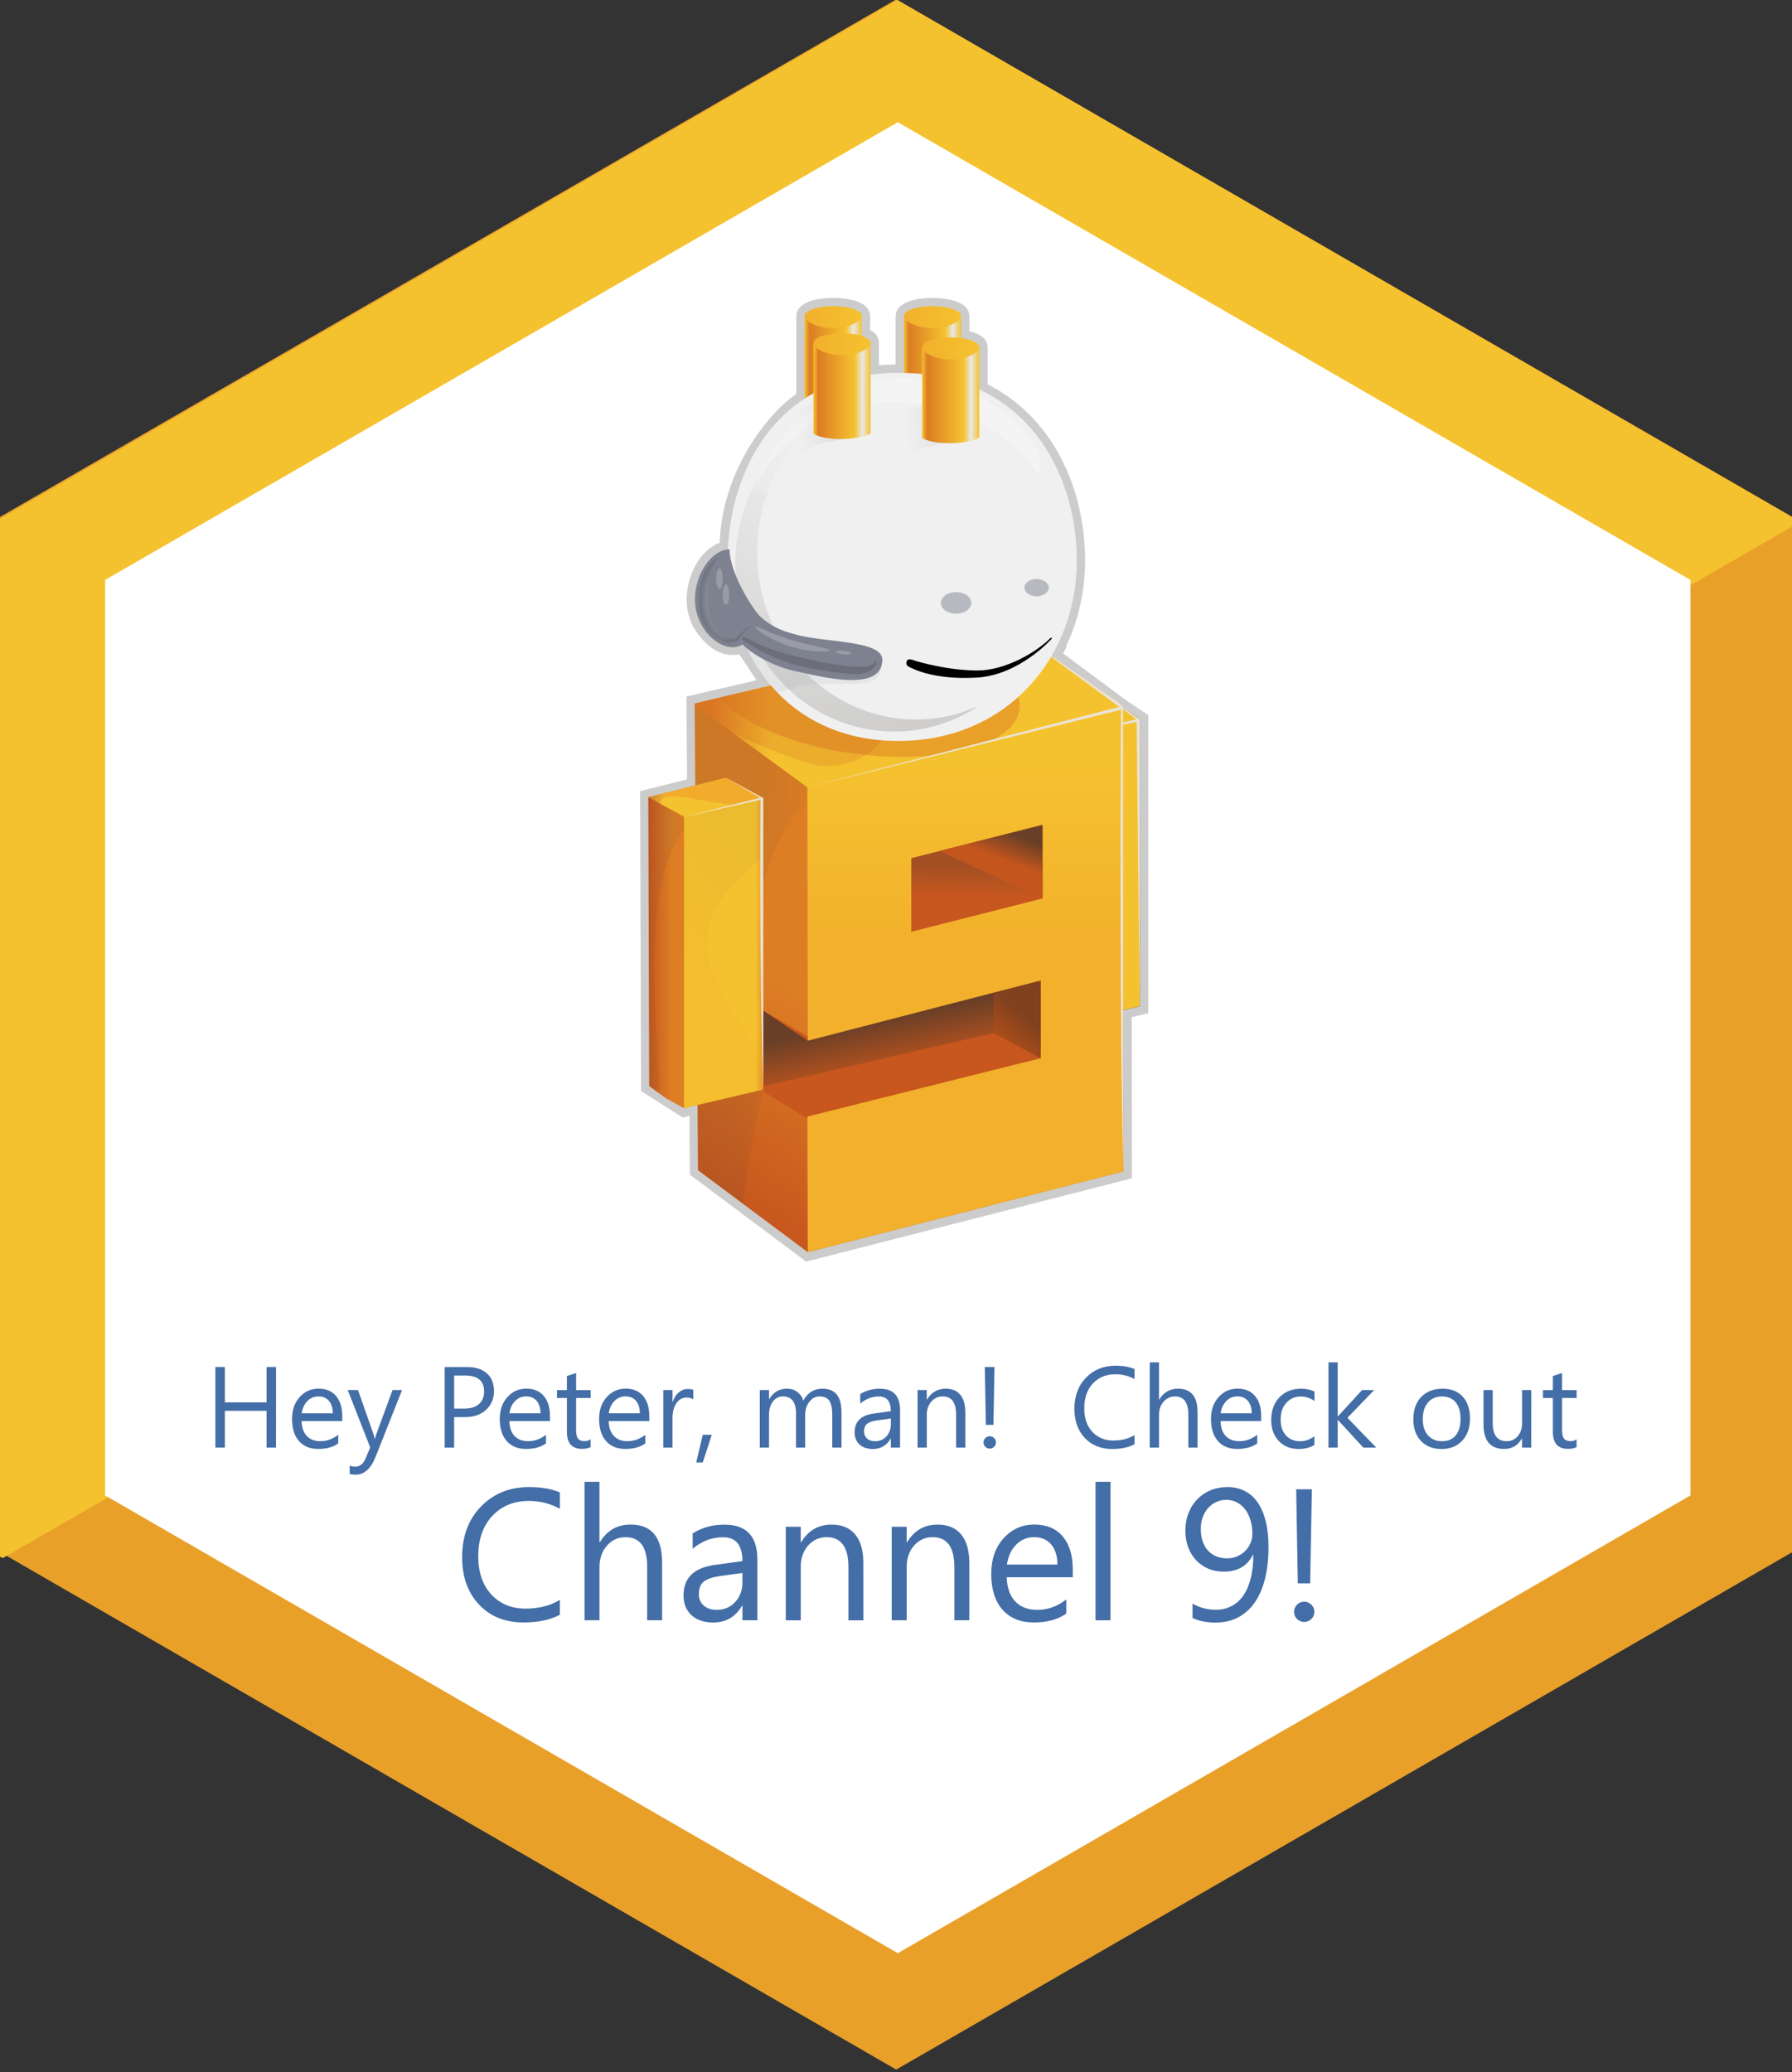 <?xml version="1.0" encoding="UTF-8" standalone="no"?>
<!-- Created with Inkscape (http://www.inkscape.org/) -->

<svg
   xmlns:dc="http://purl.org/dc/elements/1.1/"
   xmlns:cc="http://creativecommons.org/ns#"
   xmlns:rdf="http://www.w3.org/1999/02/22-rdf-syntax-ns#"
   xmlns:svg="http://www.w3.org/2000/svg"
   xmlns="http://www.w3.org/2000/svg"
   xmlns:sodipodi="http://sodipodi.sourceforge.net/DTD/sodipodi-0.dtd"
   xmlns:inkscape="http://www.inkscape.org/namespaces/inkscape"
   width="1.73in"
   height="2in"
   viewBox="0 0 43.942 50.8"
   version="1.1"
   id="svg8"
   inkscape:version="0.92.2 (5c3e80d, 2017-08-06)"
   sodipodi:docname="Channel 9.svg">
  <rect x="0" y="0" width="43.942" height="50.8" fill="#333333" stroke="none"/>
  <defs
     id="defs2">
    <clipPath
       id="clipPath831"
       clipPathUnits="userSpaceOnUse">
      <path
         inkscape:connector-curvature="0"
         id="path829"
         d="M 0,554.973 H 394.48 V 0 H 0 Z" />
    </clipPath>
    <linearGradient
       id="linearGradient865"
       spreadMethod="pad"
       gradientTransform="matrix(-28.204,-0.977,-0.977,28.204,313.12,320.117)"
       gradientUnits="userSpaceOnUse"
       y2="0"
       x2="1"
       y1="0"
       x1="0">
      <stop
         id="stop857"
         offset="0"
         style="stop-opacity:1;stop-color:#dd7e24" />
      <stop
         id="stop859"
         offset="0.147"
         style="stop-opacity:1;stop-color:#f5c22f" />
      <stop
         id="stop861"
         offset="0.552"
         style="stop-opacity:1;stop-color:#f5c22f" />
      <stop
         id="stop863"
         offset="1"
         style="stop-opacity:1;stop-color:#f5c22f" />
    </linearGradient>
    <clipPath
       id="clipPath879"
       clipPathUnits="userSpaceOnUse">
      <path
         inkscape:connector-curvature="0"
         id="path877"
         d="m 254.235,320.377 0.437,-140.294 16.729,-9.183 38.162,9.001 -0.032,138.046 -17.96,11.815 z" />
    </clipPath>
    <clipPath
       id="clipPath887"
       clipPathUnits="userSpaceOnUse">
      <path
         inkscape:connector-curvature="0"
         id="path885"
         d="m 271.094,328.59 h 38.469 V 179.901 h -38.469 z" />
    </clipPath>
    <linearGradient
       id="linearGradient917"
       spreadMethod="pad"
       gradientTransform="matrix(141.154,230.966,230.966,-141.154,119.13,83.154)"
       gradientUnits="userSpaceOnUse"
       y2="0"
       x2="1"
       y1="0"
       x1="0">
      <stop
         id="stop909"
         offset="0"
         style="stop-opacity:1;stop-color:#c7571e" />
      <stop
         id="stop911"
         offset="0.375"
         style="stop-opacity:1;stop-color:#dd7e24" />
      <stop
         id="stop913"
         offset="0.773"
         style="stop-opacity:1;stop-color:#dd7e24" />
      <stop
         id="stop915"
         offset="1"
         style="stop-opacity:1;stop-color:#dd7e24" />
    </linearGradient>
    <clipPath
       id="clipPath927"
       clipPathUnits="userSpaceOnUse">
      <path
         inkscape:connector-curvature="0"
         id="path925"
         d="M 95.512,325.402 97.127,101.079 149.899,61.698 301.648,100.5 301.522,324.209 248.061,361.72 Z" />
    </clipPath>
    <clipPath
       id="clipPath935"
       clipPathUnits="userSpaceOnUse">
      <path
         inkscape:connector-curvature="0"
         id="path933"
         d="M 85.287,326.495 H 155.421 V 84.408 H 85.287 Z" />
    </clipPath>
    <linearGradient
       id="linearGradient947"
       spreadMethod="pad"
       gradientTransform="matrix(65.057,-4.124,-6.797,-107.177,85.39,206.775)"
       gradientUnits="userSpaceOnUse"
       y2="0"
       x2="1"
       y1="0"
       x1="0">
      <stop
         id="stop941"
         offset="0"
         style="stop-opacity:1;stop-color:#393939" />
      <stop
         id="stop943"
         offset="0.58"
         style="stop-opacity:1;stop-color:#393939" />
      <stop
         id="stop945"
         offset="1"
         style="stop-opacity:1;stop-color:#eb6625" />
    </linearGradient>
    <linearGradient
       id="linearGradient983"
       spreadMethod="pad"
       gradientTransform="matrix(194.504,0,0,-194.504,103.952,322.179)"
       gradientUnits="userSpaceOnUse"
       y2="0"
       x2="1"
       y1="0"
       x1="0">
      <stop
         id="stop975"
         offset="0"
         style="stop-opacity:1;stop-color:#dd7e24" />
      <stop
         id="stop977"
         offset="0.147"
         style="stop-opacity:1;stop-color:#f5c22f" />
      <stop
         id="stop979"
         offset="0.552"
         style="stop-opacity:1;stop-color:#f5c22f" />
      <stop
         id="stop981"
         offset="1"
         style="stop-opacity:1;stop-color:#f5c22f" />
    </linearGradient>
    <clipPath
       id="clipPath993"
       clipPathUnits="userSpaceOnUse">
      <path
         inkscape:connector-curvature="0"
         id="path991"
         d="m 95.512,325.402 0.006,-0.816 60.408,-45.663 145.601,37.485 -0.004,6.203 -38.965,28.937 -14.497,10.172 z" />
    </clipPath>
    <clipPath
       id="clipPath1001"
       clipPathUnits="userSpaceOnUse">
      <path
         inkscape:connector-curvature="0"
         id="path999"
         d="M 102.443,364.53 H 251.824 V 299.765 H 102.443 Z" />
    </clipPath>
    <clipPath
       id="clipPath1017"
       clipPathUnits="userSpaceOnUse">
      <path
         inkscape:connector-curvature="0"
         id="path1015"
         d="M 95.633,368.188 H 262.161 V 295.344 H 95.633 Z" />
    </clipPath>
    <clipPath
       id="clipPath1041"
       clipPathUnits="userSpaceOnUse">
      <path
         inkscape:connector-curvature="0"
         id="path1039"
         d="M 95.512,325.402 97.127,101.079 149.899,61.698 301.648,100.5 301.522,324.209 248.061,361.72 Z" />
    </clipPath>
    <clipPath
       id="clipPath1049"
       clipPathUnits="userSpaceOnUse">
      <path
         inkscape:connector-curvature="0"
         id="path1047"
         d="m 213.889,193.089 h 48.882 v -38.682 h -48.882 z" />
    </clipPath>
    <linearGradient
       id="linearGradient1065"
       spreadMethod="pad"
       gradientTransform="matrix(-22.681,-26.863,-26.863,22.681,260.975,194.37)"
       gradientUnits="userSpaceOnUse"
       y2="0"
       x2="1"
       y1="0"
       x1="0">
      <stop
         id="stop1055"
         offset="0"
         style="stop-opacity:1;stop-color:#eb6625" />
      <stop
         id="stop1057"
         offset="0.083"
         style="stop-opacity:1;stop-color:#393939" />
      <stop
         id="stop1059"
         offset="0.415"
         style="stop-opacity:1;stop-color:#393939" />
      <stop
         id="stop1061"
         offset="0.545"
         style="stop-opacity:1;stop-color:#393939" />
      <stop
         id="stop1063"
         offset="1"
         style="stop-opacity:1;stop-color:#eb6625" />
    </linearGradient>
    <clipPath
       id="clipPath1091"
       clipPathUnits="userSpaceOnUse">
      <path
         inkscape:connector-curvature="0"
         id="path1089"
         d="M 95.512,325.402 97.127,101.079 149.899,61.698 301.648,100.5 301.522,324.209 248.061,361.72 Z" />
    </clipPath>
    <clipPath
       id="clipPath1099"
       clipPathUnits="userSpaceOnUse">
      <path
         inkscape:connector-curvature="0"
         id="path1097"
         d="M 125.684,193.252 H 239.318 V 140.746 H 125.684 Z" />
    </clipPath>
    <linearGradient
       id="linearGradient1119"
       spreadMethod="pad"
       gradientTransform="matrix(13.479,-65.5,-65.5,-13.479,174.052,208.059)"
       gradientUnits="userSpaceOnUse"
       y2="0"
       x2="1"
       y1="0"
       x1="0">
      <stop
         id="stop1105"
         offset="0"
         style="stop-opacity:1;stop-color:#eb6625" />
      <stop
         id="stop1107"
         offset="0.125"
         style="stop-opacity:1;stop-color:#eb6625" />
      <stop
         id="stop1109"
         offset="0.185"
         style="stop-opacity:1;stop-color:#393939" />
      <stop
         id="stop1111"
         offset="0.427"
         style="stop-opacity:1;stop-color:#393939" />
      <stop
         id="stop1113"
         offset="0.54"
         style="stop-opacity:1;stop-color:#393939" />
      <stop
         id="stop1115"
         offset="0.934"
         style="stop-opacity:1;stop-color:#eb6625" />
      <stop
         id="stop1117"
         offset="1"
         style="stop-opacity:1;stop-color:#eb6625" />
    </linearGradient>
    <linearGradient
       id="linearGradient1153"
       spreadMethod="pad"
       gradientTransform="matrix(-1.53e-5,212.71,212.71,1.53e-5,225.684,85.709)"
       gradientUnits="userSpaceOnUse"
       y2="0"
       x2="1"
       y1="0"
       x1="0">
      <stop
         id="stop1147"
         offset="0"
         style="stop-opacity:1;stop-color:#f2b02c" />
      <stop
         id="stop1149"
         offset="0.574"
         style="stop-opacity:1;stop-color:#f2b02c" />
      <stop
         id="stop1151"
         offset="1"
         style="stop-opacity:1;stop-color:#f5c22f" />
    </linearGradient>
    <clipPath
       id="clipPath1163"
       clipPathUnits="userSpaceOnUse">
      <path
         inkscape:connector-curvature="0"
         id="path1161"
         d="m 149.72,285.129 0.179,-121.805 112.062,28.985 V 154.925 L 149.73,126.861 149.899,61.698 301.648,100.5 301.522,324.209 Z" />
    </clipPath>
    <clipPath
       id="clipPath1171"
       clipPathUnits="userSpaceOnUse">
      <path
         inkscape:connector-curvature="0"
         id="path1169"
         d="M 149.72,324.209 H 301.647 V 61.697 H 149.72 Z" />
    </clipPath>
    <clipPath
       id="clipPath1175"
       clipPathUnits="userSpaceOnUse">
      <path
         inkscape:connector-curvature="0"
         id="path1173"
         d="M 301.647,100.5 301.522,324.209 149.72,285.129 149.9,61.697 Z" />
    </clipPath>
    <mask
       id="mask1191"
       height="1"
       width="1"
       y="0"
       x="0"
       maskUnits="userSpaceOnUse">
      <g
         id="g1201">
        <g
           id="g1199">
          <g
             id="g1197">
            <g
               id="g1195">
              <path
                 inkscape:connector-curvature="0"
                 id="path1193"
                 style="fill:url(#linearGradient1189);stroke:none"
                 d="M -32768,32767 H 32767 V -32767 H -32768 Z" />
            </g>
          </g>
        </g>
      </g>
    </mask>
    <linearGradient
       id="linearGradient1189"
       spreadMethod="pad"
       gradientTransform="matrix(-25.056,-219.54,-219.54,25.056,237.764,298.663)"
       gradientUnits="userSpaceOnUse"
       y2="0"
       x2="1"
       y1="0"
       x1="0">
      <stop
         id="stop1181"
         offset="0"
         style="stop-opacity:0.5;stop-color:#ffffff" />
      <stop
         id="stop1183"
         offset="0.166"
         style="stop-opacity:1;stop-color:#ffffff" />
      <stop
         id="stop1185"
         offset="0.337"
         style="stop-opacity:1;stop-color:#ffffff" />
      <stop
         id="stop1187"
         offset="1"
         style="stop-opacity:1;stop-color:#ffffff" />
    </linearGradient>
    <linearGradient
       id="linearGradient1211"
       spreadMethod="pad"
       gradientTransform="matrix(-25.056,-219.54,-219.54,25.056,237.764,298.663)"
       gradientUnits="userSpaceOnUse"
       y2="0"
       x2="1"
       y1="0"
       x1="0">
      <stop
         id="stop1203"
         offset="0"
         style="stop-opacity:1;stop-color:#eae7e7" />
      <stop
         id="stop1205"
         offset="0.166"
         style="stop-opacity:1;stop-color:#f5c22f" />
      <stop
         id="stop1207"
         offset="0.337"
         style="stop-opacity:1;stop-color:#dd7e24" />
      <stop
         id="stop1209"
         offset="1"
         style="stop-opacity:1;stop-color:#f2b02c" />
    </linearGradient>
    <clipPath
       id="clipPath1245"
       clipPathUnits="userSpaceOnUse">
      <path
         inkscape:connector-curvature="0"
         id="path1243"
         d="m 199.677,251.089 v -35.377 l 63.094,16 v 35.377 z" />
    </clipPath>
    <clipPath
       id="clipPath1253"
       clipPathUnits="userSpaceOnUse">
      <path
         inkscape:connector-curvature="0"
         id="path1251"
         d="m 212.004,269.389 h 51.631 v -38.115 h -51.631 z" />
    </clipPath>
    <linearGradient
       id="linearGradient1269"
       spreadMethod="pad"
       gradientTransform="matrix(-8.123,-21.267,24.131,-9.374,249.136,272.819)"
       gradientUnits="userSpaceOnUse"
       y2="0"
       x2="1"
       y1="0"
       x1="0">
      <stop
         id="stop1259"
         offset="0"
         style="stop-opacity:1;stop-color:#eb6625" />
      <stop
         id="stop1261"
         offset="0.052"
         style="stop-opacity:1;stop-color:#393939" />
      <stop
         id="stop1263"
         offset="0.258"
         style="stop-opacity:1;stop-color:#393939" />
      <stop
         id="stop1265"
         offset="0.423"
         style="stop-opacity:1;stop-color:#393939" />
      <stop
         id="stop1267"
         offset="1"
         style="stop-opacity:1;stop-color:#eb6625" />
    </linearGradient>
    <clipPath
       id="clipPath1291"
       clipPathUnits="userSpaceOnUse">
      <path
         inkscape:connector-curvature="0"
         id="path1289"
         d="m 196.943,261.315 h 71.371 v -48.168 h -71.371 z" />
    </clipPath>
    <linearGradient
       id="linearGradient1307"
       spreadMethod="pad"
       gradientTransform="matrix(-0.416,-24.497,-24.497,0.416,233.244,257.396)"
       gradientUnits="userSpaceOnUse"
       y2="0"
       x2="1"
       y1="0"
       x1="0">
      <stop
         id="stop1297"
         offset="0"
         style="stop-opacity:1;stop-color:#eb6625" />
      <stop
         id="stop1299"
         offset="0.052"
         style="stop-opacity:1;stop-color:#393939" />
      <stop
         id="stop1301"
         offset="0.258"
         style="stop-opacity:1;stop-color:#393939" />
      <stop
         id="stop1303"
         offset="0.423"
         style="stop-opacity:1;stop-color:#393939" />
      <stop
         id="stop1305"
         offset="1"
         style="stop-opacity:1;stop-color:#c7571e" />
    </linearGradient>
    <clipPath
       id="clipPath1329"
       clipPathUnits="userSpaceOnUse">
      <path
         inkscape:connector-curvature="0"
         id="path1327"
         d="M 0,554.973 H 394.48 V 0 H 0 Z" />
    </clipPath>
    <clipPath
       id="clipPath1337"
       clipPathUnits="userSpaceOnUse">
      <path
         inkscape:connector-curvature="0"
         id="path1335"
         d="M 149.72,361.72 H 301.646 V 103.617 H 149.72 Z" />
    </clipPath>
    <linearGradient
       id="linearGradient1367"
       spreadMethod="pad"
       gradientTransform="matrix(29.673,0,0,-29.673,73.234,208.782)"
       gradientUnits="userSpaceOnUse"
       y2="0"
       x2="1"
       y1="0"
       x1="0">
      <stop
         id="stop1359"
         offset="0"
         style="stop-opacity:1;stop-color:#c7571e" />
      <stop
         id="stop1361"
         offset="0.375"
         style="stop-opacity:1;stop-color:#dd7e24" />
      <stop
         id="stop1363"
         offset="0.773"
         style="stop-opacity:1;stop-color:#dd7e24" />
      <stop
         id="stop1365"
         offset="1"
         style="stop-opacity:1;stop-color:#dd7e24" />
    </linearGradient>
    <clipPath
       id="clipPath1377"
       clipPathUnits="userSpaceOnUse">
      <path
         inkscape:connector-curvature="0"
         id="path1375"
         d="M 73.235,280.377 73.672,140.083 90.4,130.9 l 38.164,9.001 -0.034,140.047 -17.959,9.813 z" />
    </clipPath>
    <clipPath
       id="clipPath1385"
       clipPathUnits="userSpaceOnUse">
      <path
         inkscape:connector-curvature="0"
         id="path1383"
         d="M 59.83,299.512 H 96.466 V 137.83 H 59.83 Z" />
    </clipPath>
    <linearGradient
       id="linearGradient1397"
       spreadMethod="pad"
       gradientTransform="matrix(31.006,-1.962,-4.634,-73.03,62.07,219.357)"
       gradientUnits="userSpaceOnUse"
       y2="0"
       x2="1"
       y1="0"
       x1="0">
      <stop
         id="stop1391"
         offset="0"
         style="stop-opacity:1;stop-color:#393939" />
      <stop
         id="stop1393"
         offset="0.58"
         style="stop-opacity:1;stop-color:#393939" />
      <stop
         id="stop1395"
         offset="1"
         style="stop-opacity:1;stop-color:#eb6625" />
    </linearGradient>
    <linearGradient
       id="linearGradient1433"
       spreadMethod="pad"
       gradientTransform="matrix(72.036,0,0,-72.036,69.458,279.174)"
       gradientUnits="userSpaceOnUse"
       y2="0"
       x2="1"
       y1="0"
       x1="0">
      <stop
         id="stop1425"
         offset="0"
         style="stop-opacity:1;stop-color:#dd7e24" />
      <stop
         id="stop1427"
         offset="0.147"
         style="stop-opacity:1;stop-color:#f5c22f" />
      <stop
         id="stop1429"
         offset="0.552"
         style="stop-opacity:1;stop-color:#f5c22f" />
      <stop
         id="stop1431"
         offset="1"
         style="stop-opacity:1;stop-color:#f5c22f" />
    </linearGradient>
    <clipPath
       id="clipPath1443"
       clipPathUnits="userSpaceOnUse">
      <path
         inkscape:connector-curvature="0"
         id="path1441"
         d="M 73.235,280.377 73.672,140.083 90.4,130.9 l 38.164,9.001 -0.034,140.047 -17.959,9.813 z" />
    </clipPath>
    <clipPath
       id="clipPath1451"
       clipPathUnits="userSpaceOnUse">
      <path
         inkscape:connector-curvature="0"
         id="path1449"
         d="M 67.857,299.17 H 130.242 V 276.54 H 67.857 Z" />
    </clipPath>
    <linearGradient
       id="linearGradient1463"
       spreadMethod="pad"
       gradientTransform="matrix(62.385,0,0,-62.385,67.857,287.855)"
       gradientUnits="userSpaceOnUse"
       y2="0"
       x2="1"
       y1="0"
       x1="0">
      <stop
         id="stop1457"
         offset="0"
         style="stop-opacity:1;stop-color:#393939" />
      <stop
         id="stop1459"
         offset="0.232"
         style="stop-opacity:1;stop-color:#eb6625" />
      <stop
         id="stop1461"
         offset="1"
         style="stop-opacity:1;stop-color:#eb6625" />
    </linearGradient>
    <linearGradient
       id="linearGradient1499"
       spreadMethod="pad"
       gradientTransform="matrix(-40.344,0,0,40.344,130.702,203.778)"
       gradientUnits="userSpaceOnUse"
       y2="0"
       x2="1"
       y1="0"
       x1="0">
      <stop
         id="stop1491"
         offset="0"
         style="stop-opacity:1;stop-color:#dd7e24" />
      <stop
         id="stop1493"
         offset="0.147"
         style="stop-opacity:1;stop-color:#f5c22f" />
      <stop
         id="stop1495"
         offset="0.552"
         style="stop-opacity:1;stop-color:#f5c22f" />
      <stop
         id="stop1497"
         offset="1"
         style="stop-opacity:1;stop-color:#f5c22f" />
    </linearGradient>
    <clipPath
       id="clipPath1509"
       clipPathUnits="userSpaceOnUse">
      <path
         inkscape:connector-curvature="0"
         id="path1507"
         d="M 73.235,280.377 73.672,140.083 90.4,130.9 l 38.164,9.001 -0.034,140.047 -17.959,9.813 z" />
    </clipPath>
    <clipPath
       id="clipPath1517"
       clipPathUnits="userSpaceOnUse">
      <path
         inkscape:connector-curvature="0"
         id="path1515"
         d="M 90.487,279.168 H 128.631 V 130.699 H 90.487 Z" />
    </clipPath>
    <linearGradient
       id="linearGradient1529"
       spreadMethod="pad"
       gradientTransform="matrix(-29.672,-118.801,-47.735,55.155,122.525,256.057)"
       gradientUnits="userSpaceOnUse"
       y2="0"
       x2="1"
       y1="0"
       x1="0">
      <stop
         id="stop1523"
         offset="0"
         style="stop-opacity:1;stop-color:#393939" />
      <stop
         id="stop1525"
         offset="0.656"
         style="stop-opacity:1;stop-color:#eb6625" />
      <stop
         id="stop1527"
         offset="1"
         style="stop-opacity:1;stop-color:#eb6625" />
    </linearGradient>
    <clipPath
       id="clipPath1551"
       clipPathUnits="userSpaceOnUse">
      <path
         inkscape:connector-curvature="0"
         id="path1549"
         d="M 0,554.973 H 394.48 V 0 H 0 Z" />
    </clipPath>
    <clipPath
       id="clipPath1559"
       clipPathUnits="userSpaceOnUse">
      <path
         inkscape:connector-curvature="0"
         id="path1557"
         d="m 90.457,289.762 h 38.107 V 139.901 H 90.457 Z" />
    </clipPath>
    <linearGradient
       id="linearGradient1593"
       spreadMethod="pad"
       gradientTransform="matrix(27.5,0,0,-27.5,148.399,488.64)"
       gradientUnits="userSpaceOnUse"
       y2="0"
       x2="1"
       y1="0"
       x1="0">
      <stop
         id="stop1581"
         offset="0"
         style="stop-opacity:1;stop-color:#f5c22f" />
      <stop
         id="stop1583"
         offset="0.086"
         style="stop-opacity:1;stop-color:#dd7e24" />
      <stop
         id="stop1585"
         offset="0.101"
         style="stop-opacity:1;stop-color:#dd7e24" />
      <stop
         id="stop1587"
         offset="0.724"
         style="stop-opacity:1;stop-color:#f5c22f" />
      <stop
         id="stop1589"
         offset="0.853"
         style="stop-opacity:1;stop-color:#eae7e7" />
      <stop
         id="stop1591"
         offset="1"
         style="stop-opacity:1;stop-color:#f5c22f" />
    </linearGradient>
    <linearGradient
       id="linearGradient1613"
       spreadMethod="pad"
       gradientTransform="matrix(27.484,0,0,-27.484,148.399,511.143)"
       gradientUnits="userSpaceOnUse"
       y2="0"
       x2="1"
       y1="0"
       x1="0">
      <stop
         id="stop1609"
         offset="0"
         style="stop-opacity:1;stop-color:#f2b02c" />
      <stop
         id="stop1611"
         offset="1"
         style="stop-opacity:1;stop-color:#f5c22f" />
    </linearGradient>
    <linearGradient
       id="linearGradient1641"
       spreadMethod="pad"
       gradientTransform="matrix(27.5,0,0,-27.5,196.149,488.64)"
       gradientUnits="userSpaceOnUse"
       y2="0"
       x2="1"
       y1="0"
       x1="0">
      <stop
         id="stop1629"
         offset="0"
         style="stop-opacity:1;stop-color:#f5c22f" />
      <stop
         id="stop1631"
         offset="0.086"
         style="stop-opacity:1;stop-color:#dd7e24" />
      <stop
         id="stop1633"
         offset="0.101"
         style="stop-opacity:1;stop-color:#dd7e24" />
      <stop
         id="stop1635"
         offset="0.724"
         style="stop-opacity:1;stop-color:#f5c22f" />
      <stop
         id="stop1637"
         offset="0.853"
         style="stop-opacity:1;stop-color:#eae7e7" />
      <stop
         id="stop1639"
         offset="1"
         style="stop-opacity:1;stop-color:#f5c22f" />
    </linearGradient>
    <linearGradient
       id="linearGradient1661"
       spreadMethod="pad"
       gradientTransform="matrix(27.484,0,0,-27.484,196.149,511.143)"
       gradientUnits="userSpaceOnUse"
       y2="0"
       x2="1"
       y1="0"
       x1="0">
      <stop
         id="stop1657"
         offset="0"
         style="stop-opacity:1;stop-color:#f2b02c" />
      <stop
         id="stop1659"
         offset="1"
         style="stop-opacity:1;stop-color:#f5c22f" />
    </linearGradient>
    <clipPath
       id="clipPath1671"
       clipPathUnits="userSpaceOnUse">
      <path
         inkscape:connector-curvature="0"
         id="path1669"
         d="m 111.371,394.051 c 0,-43.755 27.682,-86.637 82.09,-86.637 v 0 c 52.5,0 85.798,40.413 85.798,86.637 v 0 c 0,43.757 -25.662,90.344 -85.798,90.344 v 0 c -57.749,0 -82.09,-46.587 -82.09,-90.344" />
    </clipPath>
    <clipPath
       id="clipPath1683"
       clipPathUnits="userSpaceOnUse">
      <path
         inkscape:connector-curvature="0"
         id="path1681"
         d="m 115.067,466.212 h 116.91 V 311.953 h -116.91 z" />
    </clipPath>
    <radialGradient
       id="radialGradient1693"
       spreadMethod="pad"
       gradientTransform="matrix(149.908,0,0,-157.752,148.841,461.193)"
       gradientUnits="userSpaceOnUse"
       r="1"
       cy="0"
       cx="0"
       fy="0"
       fx="0">
      <stop
         id="stop1689"
         offset="0"
         style="stop-opacity:1;stop-color:#f0f0f0" />
      <stop
         id="stop1691"
         offset="1"
         style="stop-opacity:1;stop-color:#adaba9" />
    </radialGradient>
    <clipPath
       id="clipPath1715"
       clipPathUnits="userSpaceOnUse">
      <path
         inkscape:connector-curvature="0"
         id="path1713"
         d="M 124.937,481.64 H 261.64 V 431.061 H 124.937 Z" />
    </clipPath>
    <clipPath
       id="clipPath1731"
       clipPathUnits="userSpaceOnUse">
      <path
         inkscape:connector-curvature="0"
         id="path1729"
         d="m 171.627,472.224 h 50.327 v -41.728 h -50.327 z" />
    </clipPath>
    <linearGradient
       id="linearGradient1743"
       spreadMethod="pad"
       gradientTransform="matrix(53.459,-5.769,5.769,-62.31,170.654,454.68)"
       gradientUnits="userSpaceOnUse"
       y2="0"
       x2="1"
       y1="0"
       x1="0">
      <stop
         id="stop1737"
         offset="0"
         style="stop-opacity:1;stop-color:#f0f0f0" />
      <stop
         id="stop1739"
         offset="0.515"
         style="stop-opacity:1;stop-color:#f0f0f0" />
      <stop
         id="stop1741"
         offset="1"
         style="stop-opacity:1;stop-color:#adaba9" />
    </linearGradient>
    <clipPath
       id="clipPath1765"
       clipPathUnits="userSpaceOnUse">
      <path
         inkscape:connector-curvature="0"
         id="path1763"
         d="M 119.403,473.431 H 169.73 V 425.703 H 119.403 Z" />
    </clipPath>
    <linearGradient
       id="linearGradient1777"
       spreadMethod="pad"
       gradientTransform="matrix(54.021,-5.83,5.83,-62.966,118.148,452.916)"
       gradientUnits="userSpaceOnUse"
       y2="0"
       x2="1"
       y1="0"
       x1="0">
      <stop
         id="stop1771"
         offset="0"
         style="stop-opacity:1;stop-color:#f0f0f0" />
      <stop
         id="stop1773"
         offset="0.515"
         style="stop-opacity:1;stop-color:#f0f0f0" />
      <stop
         id="stop1775"
         offset="1"
         style="stop-opacity:1;stop-color:#adaba9" />
    </linearGradient>
    <clipPath
       id="clipPath1799"
       clipPathUnits="userSpaceOnUse">
      <path
         inkscape:connector-curvature="0"
         id="path1797"
         d="M 91.765,368.062 H 184.968 V 330.68 H 91.765 Z" />
    </clipPath>
    <clipPath
       id="clipPath1815"
       clipPathUnits="userSpaceOnUse">
      <path
         inkscape:connector-curvature="0"
         id="path1813"
         d="M 0,554.973 H 394.48 V 0 H 0 Z" />
    </clipPath>
    <clipPath
       id="clipPath1827"
       clipPathUnits="userSpaceOnUse">
      <path
         inkscape:connector-curvature="0"
         id="path1825"
         d="m 254.084,385.28 h 11.725 v -8.305 h -11.725 z" />
    </clipPath>
    <clipPath
       id="clipPath1843"
       clipPathUnits="userSpaceOnUse">
      <path
         inkscape:connector-curvature="0"
         id="path1841"
         d="M 213.889,378.964 H 228.52 V 368.6 h -14.631 z" />
    </clipPath>
    <clipPath
       id="clipPath1859"
       clipPathUnits="userSpaceOnUse">
      <path
         inkscape:connector-curvature="0"
         id="path1857"
         d="m 213.889,376.314 c 0,-3.708 3.274,-6.714 7.314,-6.714 v 0 c 4.042,0 7.317,3.006 7.317,6.714 v 0 c 0,3.708 -3.275,6.714 -7.317,6.714 v 0 c -4.04,0 -7.314,-3.006 -7.314,-6.714" />
    </clipPath>
    <mask
       id="mask1877"
       height="1"
       width="1"
       y="0"
       x="0"
       maskUnits="userSpaceOnUse">
      <g
         id="g1887">
        <g
           id="g1885">
          <g
             id="g1883">
            <g
               id="g1881">
              <path
                 inkscape:connector-curvature="0"
                 id="path1879"
                 style="fill:url(#radialGradient1875);stroke:none"
                 d="M -32767,32767 H 32767 V -32767 H -32767 Z" />
            </g>
          </g>
        </g>
      </g>
    </mask>
    <radialGradient
       id="radialGradient1875"
       spreadMethod="pad"
       gradientTransform="matrix(-4.981,-4.949,-4.949,4.981,224.274,379.896)"
       gradientUnits="userSpaceOnUse"
       r="1"
       cy="0"
       cx="0"
       fy="0"
       fx="0">
      <stop
         id="stop1869"
         offset="0"
         style="stop-opacity:0.3;stop-color:#ffffff" />
      <stop
         id="stop1871"
         offset="0.516"
         style="stop-opacity:1;stop-color:#ffffff" />
      <stop
         id="stop1873"
         offset="1"
         style="stop-opacity:1;stop-color:#ffffff" />
    </radialGradient>
    <radialGradient
       id="radialGradient1899"
       spreadMethod="pad"
       gradientTransform="matrix(-4.981,-4.949,-4.949,4.981,224.274,379.896)"
       gradientUnits="userSpaceOnUse"
       r="1"
       cy="0"
       cx="0"
       fy="0"
       fx="0">
      <stop
         id="stop1893"
         offset="0"
         style="stop-opacity:1;stop-color:#ffffff" />
      <stop
         id="stop1895"
         offset="0.516"
         style="stop-opacity:1;stop-color:#232020" />
      <stop
         id="stop1897"
         offset="1"
         style="stop-opacity:1;stop-color:#232020" />
    </radialGradient>
    <clipPath
       id="clipPath1909"
       clipPathUnits="userSpaceOnUse">
      <path
         inkscape:connector-curvature="0"
         id="path1907"
         d="m 254.084,383.24 c 0,-2.971 2.624,-5.38 5.861,-5.38 v 0 c 3.239,0 5.864,2.409 5.864,5.38 v 0 c 0,2.972 -2.625,5.381 -5.864,5.381 v 0 c -3.237,0 -5.861,-2.409 -5.861,-5.381" />
    </clipPath>
    <mask
       id="mask1927"
       height="1"
       width="1"
       y="0"
       x="0"
       maskUnits="userSpaceOnUse">
      <g
         id="g1937">
        <g
           id="g1935">
          <g
             id="g1933">
            <g
               id="g1931">
              <path
                 inkscape:connector-curvature="0"
                 id="path1929"
                 style="fill:url(#radialGradient1925);stroke:none"
                 d="M -32767,32767 H 32767 V -32767 H -32767 Z" />
            </g>
          </g>
        </g>
      </g>
    </mask>
    <radialGradient
       id="radialGradient1925"
       spreadMethod="pad"
       gradientTransform="matrix(-2.896,-4.067,-4.067,2.896,262.132,386.246)"
       gradientUnits="userSpaceOnUse"
       r="1"
       cy="0"
       cx="0"
       fy="0"
       fx="0">
      <stop
         id="stop1919"
         offset="0"
         style="stop-opacity:0.3;stop-color:#ffffff" />
      <stop
         id="stop1921"
         offset="0.516"
         style="stop-opacity:1;stop-color:#ffffff" />
      <stop
         id="stop1923"
         offset="1"
         style="stop-opacity:1;stop-color:#ffffff" />
    </radialGradient>
    <radialGradient
       id="radialGradient1949"
       spreadMethod="pad"
       gradientTransform="matrix(-2.896,-4.067,-4.067,2.896,262.132,386.246)"
       gradientUnits="userSpaceOnUse"
       r="1"
       cy="0"
       cx="0"
       fy="0"
       fx="0">
      <stop
         id="stop1943"
         offset="0"
         style="stop-opacity:1;stop-color:#ffffff" />
      <stop
         id="stop1945"
         offset="0.516"
         style="stop-opacity:1;stop-color:#232020" />
      <stop
         id="stop1947"
         offset="1"
         style="stop-opacity:1;stop-color:#232020" />
    </radialGradient>
    <linearGradient
       id="linearGradient1977"
       spreadMethod="pad"
       gradientTransform="matrix(27.5,0,0,-27.5,204.899,473.64)"
       gradientUnits="userSpaceOnUse"
       y2="0"
       x2="1"
       y1="0"
       x1="0">
      <stop
         id="stop1965"
         offset="0"
         style="stop-opacity:1;stop-color:#f5c22f" />
      <stop
         id="stop1967"
         offset="0.086"
         style="stop-opacity:1;stop-color:#dd7e24" />
      <stop
         id="stop1969"
         offset="0.101"
         style="stop-opacity:1;stop-color:#dd7e24" />
      <stop
         id="stop1971"
         offset="0.724"
         style="stop-opacity:1;stop-color:#f5c22f" />
      <stop
         id="stop1973"
         offset="0.853"
         style="stop-opacity:1;stop-color:#eae7e7" />
      <stop
         id="stop1975"
         offset="1"
         style="stop-opacity:1;stop-color:#f5c22f" />
    </linearGradient>
    <linearGradient
       id="linearGradient1999"
       spreadMethod="pad"
       gradientTransform="matrix(27.484,0,0,-27.484,204.899,496.143)"
       gradientUnits="userSpaceOnUse"
       y2="0"
       x2="1"
       y1="0"
       x1="0">
      <stop
         id="stop1993"
         offset="0"
         style="stop-opacity:1;stop-color:#f2b02c" />
      <stop
         id="stop1995"
         offset="0.988"
         style="stop-opacity:1;stop-color:#f5c22f" />
      <stop
         id="stop1997"
         offset="1"
         style="stop-opacity:1;stop-color:#f5c22f" />
    </linearGradient>
    <linearGradient
       id="linearGradient2027"
       spreadMethod="pad"
       gradientTransform="matrix(27.5,0,0,-27.5,152.649,475.64)"
       gradientUnits="userSpaceOnUse"
       y2="0"
       x2="1"
       y1="0"
       x1="0">
      <stop
         id="stop2015"
         offset="0"
         style="stop-opacity:1;stop-color:#f5c22f" />
      <stop
         id="stop2017"
         offset="0.086"
         style="stop-opacity:1;stop-color:#dd7e24" />
      <stop
         id="stop2019"
         offset="0.101"
         style="stop-opacity:1;stop-color:#dd7e24" />
      <stop
         id="stop2021"
         offset="0.724"
         style="stop-opacity:1;stop-color:#f5c22f" />
      <stop
         id="stop2023"
         offset="0.853"
         style="stop-opacity:1;stop-color:#eae7e7" />
      <stop
         id="stop2025"
         offset="1"
         style="stop-opacity:1;stop-color:#f5c22f" />
    </linearGradient>
    <linearGradient
       id="linearGradient2047"
       spreadMethod="pad"
       gradientTransform="matrix(27.484,0,0,-27.484,152.649,498.143)"
       gradientUnits="userSpaceOnUse"
       y2="0"
       x2="1"
       y1="0"
       x1="0">
      <stop
         id="stop2043"
         offset="0"
         style="stop-opacity:1;stop-color:#f2b02c" />
      <stop
         id="stop2045"
         offset="1"
         style="stop-opacity:1;stop-color:#f5c22f" />
    </linearGradient>
    <clipPath
       id="clipPath2057"
       clipPathUnits="userSpaceOnUse">
      <path
         inkscape:connector-curvature="0"
         id="path2055"
         d="M 0,554.973 H 394.48 V 0 H 0 Z" />
    </clipPath>
    <clipPath
       id="clipPath2069"
       clipPathUnits="userSpaceOnUse">
      <path
         inkscape:connector-curvature="0"
         id="path2067"
         d="m 118.228,357.774 h 64.756 v -18.289 h -64.756 z" />
    </clipPath>
    <clipPath
       id="clipPath2085"
       clipPathUnits="userSpaceOnUse">
      <path
         inkscape:connector-curvature="0"
         id="path2083"
         d="M 97.669,395.905 H 123.429 V 354.718 H 97.669 Z" />
    </clipPath>
    <radialGradient
       id="radialGradient2097"
       spreadMethod="pad"
       gradientTransform="matrix(12.725,0,0,-20.85,110.55,375.311)"
       gradientUnits="userSpaceOnUse"
       r="1"
       cy="0"
       cx="0"
       fy="0"
       fx="0">
      <stop
         id="stop2091"
         offset="0"
         style="stop-opacity:1;stop-color:#ffffff" />
      <stop
         id="stop2093"
         offset="0.585"
         style="stop-opacity:1;stop-color:#ffffff" />
      <stop
         id="stop2095"
         offset="1"
         style="stop-opacity:1;stop-color:#232020" />
    </radialGradient>
    <clipPath
       id="clipPath2119"
       clipPathUnits="userSpaceOnUse">
      <path
         inkscape:connector-curvature="0"
         id="path2117"
         d="m 105.9,390.38 h 3.093 v -9.902 H 105.9 Z" />
    </clipPath>
    <clipPath
       id="clipPath2135"
       clipPathUnits="userSpaceOnUse">
      <path
         inkscape:connector-curvature="0"
         id="path2133"
         d="m 109.003,382.701 h 3.093 v -9.903 h -3.093 z" />
    </clipPath>
    <clipPath
       id="clipPath2151"
       clipPathUnits="userSpaceOnUse">
      <path
         inkscape:connector-curvature="0"
         id="path2149"
         d="m 124.68,362.357 h 35.951 V 350.42 H 124.68 Z" />
    </clipPath>
    <clipPath
       id="clipPath2167"
       clipPathUnits="userSpaceOnUse">
      <path
         inkscape:connector-curvature="0"
         id="path2165"
         d="m 163.286,350.895 h 7.501 v -1.897 h -7.501 z" />
    </clipPath>
  </defs>
  <sodipodi:namedview
     id="base"
     pagecolor="#ffffff"
     bordercolor="#666666"
     borderopacity="1.0"
     inkscape:pageopacity="0.0"
     inkscape:pageshadow="2"
     inkscape:zoom="7.2407734"
     inkscape:cx="67.560726"
     inkscape:cy="96.393032"
     inkscape:document-units="mm"
     inkscape:current-layer="text5792"
     showgrid="false"
     units="in"
     inkscape:window-width="3000"
     inkscape:window-height="1875"
     inkscape:window-x="-13"
     inkscape:window-y="2147"
     inkscape:window-maximized="1" />
  <g
     inkscape:label="Layer 1"
     inkscape:groupmode="layer"
     id="layer1"
     transform="translate(0,-246.2)">
    <path
       sodipodi:type="star"
       style="display:inline;fill:#e9a029;fill-opacity:1;stroke-width:0.208"
       id="path821-4"
       sodipodi:sides="6"
       sodipodi:cx="97.673737"
       sodipodi:cy="184.21606"
       sodipodi:r1="112.78392"
       sodipodi:r2="97.673744"
       sodipodi:arg1="0.52359878"
       sodipodi:arg2="1.0471976"
       inkscape:flatsided="true"
       inkscape:rounded="0"
       inkscape:randomized="0"
       d="M 195.347,240.608 97.674,297 -3.7838365e-6,240.608 -3.2873954e-6,127.824 97.674,71.432 195.347,127.824 Z"
       transform="matrix(0.225,0,0,0.225,1.3348923e-6,230.113)"
       inkscape:label="Border Hex Dark" />
    <path
       style="fill:#f5c22f;fill-opacity:1;stroke-width:0.177"
       d="M 83.039,0 0,48 v 96 L 0.254,144.146 166.08,48.57 V 48 Z"
       transform="matrix(0.265,0,0,0.265,0,246.2)"
       id="path821"
       inkscape:connector-curvature="0"
       inkscape:label="Border Hex Light" />
    <path
       sodipodi:type="star"
       style="display:inline;fill:#ffffff;fill-opacity:1;stroke-width:0.208"
       id="path821-6"
       sodipodi:sides="6"
       sodipodi:cx="97.673737"
       sodipodi:cy="184.21606"
       sodipodi:r1="112.78392"
       sodipodi:r2="97.673744"
       sodipodi:arg1="0.52359878"
       sodipodi:arg2="1.0471976"
       inkscape:flatsided="true"
       inkscape:rounded="0"
       inkscape:randomized="0"
       d="M 195.347,240.608 97.674,297 -3.7838365e-6,240.608 -3.2873954e-6,127.824 97.674,71.432 195.347,127.824 Z"
       transform="matrix(0.199,0,0,0.199,2.578,234.981)"
       inkscape:label="Inner Hex" />
    <g
       transform="matrix(0.051,0,0,-0.051,12.162,280.044)"
       inkscape:label="Channel 9 Logo"
       id="g823">
      <g
         id="g825">
        <g
           clip-path="url(#clipPath831)"
           id="g827">
          <g
             transform="translate(309.649,179.701)"
             id="g833">
            <path
               inkscape:connector-curvature="0"
               id="path835-6"
               style="fill:#eae7e7;fill-opacity:1;fill-rule:nonzero;stroke:none"
               d="m 0,0 -0.033,138.045 -8.008,5.262 -34.195,25.416 c 0.039,0.068 0.075,0.137 0.114,0.206 h -0.197 c 7.74,13.384 11.928,29.036 11.928,45.422 0,32.761 -14.388,67.109 -46.859,82.302 0,10.484 -0.016,20.358 -0.016,20.358 0,1.995 -3.624,3.697 -8.734,4.384 0,6.128 -0.016,10.616 -0.016,10.616 0,2.602 -6.153,4.711 -13.743,4.711 -7.59,0 -13.741,-2.109 -13.741,-4.711 v -27.349 c -0.889,0.021 -1.783,0.032 -2.688,0.032 -4.654,0 -9.087,-0.306 -13.312,-0.885 v 15.202 c 0,0 0.046,-12.827 -0.016,0 -0.046,2.032 -1.629,2.539 -4.234,3.396 0,5.603 0,6.867 -0.016,9.604 -0.015,2.737 -6.153,4.711 -13.743,4.711 -7.59,0 -13.741,-2.109 -13.741,-4.711 v -39.745 c -11.533,-6.4 -37.028,-35.214 -36.899,-72.481 -8.131,-0.703 -15.83,-11.893 -15.83,-24.122 0,-3.892 0.922,-7.555 2.44,-10.763 9.336,-15.603 18.768,-11.569 20.118,-10.967 1.843,-0.879 11.904,-17.942 13.76,-19.562 l -36.39,-8.465 0.288,-39.76 -22.566,-5.671 0.437,-138.842 16.729,-10.635 6.514,1.537 0.227,-31.301 52.758,-39.439 151.748,38.803 -0.043,77.525 z" />
          </g>
          <g
             transform="translate(309.649,179.701)"
             id="g837">
            <path
               inkscape:connector-curvature="0"
               id="path839-3"
               style="fill:none;stroke:#cccccc;stroke-width:8;stroke-linecap:butt;stroke-linejoin:miter;stroke-miterlimit:4;stroke-dasharray:none;stroke-opacity:1"
               d="m 0,0 -0.033,138.045 -8.008,5.262 -34.195,25.416 c 0.039,0.068 0.075,0.137 0.114,0.206 h -0.197 c 7.74,13.384 11.928,29.036 11.928,45.422 0,32.761 -14.388,67.109 -46.859,82.302 0,10.484 -0.016,20.358 -0.016,20.358 0,1.995 -3.624,3.697 -8.734,4.384 0,6.128 -0.016,10.616 -0.016,10.616 0,2.602 -6.153,4.711 -13.743,4.711 -7.59,0 -13.741,-2.109 -13.741,-4.711 v -27.349 c -0.889,0.021 -1.783,0.032 -2.688,0.032 -4.654,0 -9.087,-0.306 -13.312,-0.885 v 15.202 c 0,0 0.046,-12.827 -0.016,0 -0.046,2.032 -1.629,2.539 -4.234,3.396 0,5.603 0,6.867 -0.016,9.604 -0.015,2.737 -6.153,4.711 -13.743,4.711 -7.59,0 -13.741,-2.109 -13.741,-4.711 v -39.745 c -11.533,-6.4 -37.028,-35.214 -36.899,-72.481 -8.131,-0.703 -15.83,-11.893 -15.83,-24.122 0,-3.892 0.922,-7.555 2.44,-10.763 9.336,-15.603 18.768,-11.569 20.118,-10.967 1.843,-0.879 11.904,-17.942 13.76,-19.562 l -36.39,-8.465 0.288,-39.76 -22.566,-5.671 0.437,-138.842 16.729,-10.635 6.514,1.537 0.227,-31.301 52.758,-39.439 151.748,38.803 -0.043,77.525 z" />
          </g>
        </g>
      </g>
      <g
         transform="translate(275.279,325.666)"
         id="g841">
        <path
           inkscape:connector-curvature="0"
           id="path843-0"
           style="fill:#000000;fill-opacity:1;fill-rule:nonzero;stroke:none"
           d="m 0,0 -21.038,-5.288 0.431,-138.844 8.094,-5.894 8.635,-4.74 38.162,9 -0.025,106.921 -0.007,31.126 -4.05,2.664 -13.91,7.601 z" />
      </g>
      <g
         id="g845">
        <g
           id="g847">
          <g
             id="g853">
            <g
               id="g855">
              <path
                 inkscape:connector-curvature="0"
                 id="path867"
                 style="fill:url(#linearGradient865);stroke:none"
                 d="m 280.891,327.077 -26.653,-6.7 17.178,-11.826 38.115,8.32 v 1.076 l -17.512,11.52 z" />
            </g>
          </g>
        </g>
      </g>
      <g
         transform="translate(271.457,308.951)"
         id="g869">
        <path
           inkscape:connector-curvature="0"
           id="path871"
           style="fill:#f5c22f;fill-opacity:1;fill-rule:nonzero;stroke:none"
           d="M 0,0 -0.056,-138.051 38.106,-129.05 38.074,8.996 Z" />
      </g>
      <g
         id="g873">
        <g
           clip-path="url(#clipPath879)"
           id="g875">
          <g
             id="g881">
            <g
               id="g883" />
            <g
               id="g895">
              <g
                 style="opacity:0.9"
                 id="g893"
                 clip-path="url(#clipPath887)">
                <g
                   id="g891"
                   transform="translate(278.79,303.429)">
                  <path
                     inkscape:connector-curvature="0"
                     id="path889"
                     style="fill:#eae7e7;fill-opacity:1;fill-rule:nonzero;stroke:none"
                     d="M 0,0 C -0.246,-0.104 -0.492,-0.206 -0.738,-0.31 Z M 30.74,14.519 14.578,25.161 29.109,14.521 c 0,0 -41.064,-10.709 -36.442,-8.999 l 36.567,7.67 1.539,-136.719 z" />
                </g>
              </g>
            </g>
          </g>
        </g>
      </g>
      <g
         id="g897">
        <g
           id="g899">
          <g
             id="g905">
            <g
               id="g907">
              <path
                 inkscape:connector-curvature="0"
                 id="path919"
                 style="fill:url(#linearGradient917);stroke:none"
                 d="m 95.515,325.403 1.613,-224.324 52.771,-39.381 151.749,38.802 -0.126,223.709 -64.034,34.994 z" />
            </g>
          </g>
        </g>
      </g>
      <g
         id="g921">
        <g
           clip-path="url(#clipPath927)"
           id="g923">
          <g
             id="g929">
            <g
               id="g931" />
            <g
               id="g961">
              <g
                 style="opacity:0.1"
                 id="g959"
                 clip-path="url(#clipPath935)">
                <g
                   id="g957">
                  <g
                     id="g955">
                    <g
                       id="g953">
                      <g
                         id="g951">
                        <path
                           inkscape:connector-curvature="0"
                           id="path949"
                           style="fill:url(#linearGradient947);stroke:none"
                           d="M 155.421,281.085 C 112.335,257.888 119.307,137.719 119.307,137.719 l 9.257,2.182 c 0,0 -10.564,-46.043 -9.045,-55.493 -21.421,10.932 -34.232,19.614 -34.232,19.614 l 7.696,222.473 z" />
                      </g>
                    </g>
                  </g>
                </g>
              </g>
            </g>
          </g>
        </g>
      </g>
      <g
         id="g963">
        <g
           id="g965">
          <g
             id="g971">
            <g
               id="g973">
              <path
                 inkscape:connector-curvature="0"
                 id="path985"
                 style="fill:url(#linearGradient983);stroke:none"
                 d="m 95.512,325.402 0.006,-0.737 60.849,-44.338 145.159,37.55 -0.004,6.332 -53.461,37.511 z" />
            </g>
          </g>
        </g>
      </g>
      <g
         id="g987">
        <g
           clip-path="url(#clipPath993)"
           id="g989">
          <g
             id="g995">
            <g
               id="g997" />
            <g
               id="g1009">
              <g
                 style="opacity:0.5"
                 id="g1007"
                 clip-path="url(#clipPath1001)">
                <g
                   id="g1005"
                   transform="translate(104.561,347.291)">
                  <path
                     inkscape:connector-curvature="0"
                     id="path1003"
                     style="fill:#dd7e24;fill-opacity:1;fill-rule:nonzero;stroke:none"
                     d="m 0,0 c 8.316,13.512 40.071,20.467 76.548,15.779 41.19,-5.294 72.804,-23.43 70.608,-40.508 C 144.962,-41.808 109.79,-51.36 68.599,-46.066 27.408,-40.772 -4.205,-22.637 -2.009,-5.558 -1.758,-3.604 -1.075,-1.747 0,0" />
                </g>
              </g>
            </g>
          </g>
          <g
             id="g1011">
            <g
               id="g1013" />
            <g
               id="g1025">
              <g
                 style="opacity:0.2"
                 id="g1023"
                 clip-path="url(#clipPath1017)">
                <g
                   id="g1021"
                   transform="translate(262.161,353.499)">
                  <path
                     inkscape:connector-curvature="0"
                     id="path1019"
                     style="fill:#c7571e;fill-opacity:1;fill-rule:nonzero;stroke:none"
                     d="m 0,0 c -79.146,15.089 -53.902,-61.463 -106.835,-58.044 -21.651,4.862 -57.957,23.937 -57.957,23.937 l -1.736,7.102 164.153,41.694 z" />
                </g>
              </g>
            </g>
          </g>
        </g>
      </g>
      <g
         transform="translate(149.899,165.325)"
         id="g1027">
        <path
           inkscape:connector-curvature="0"
           id="path1029"
           style="fill:#c7571e;fill-opacity:1;fill-rule:nonzero;stroke:none"
           d="m 0,0 -21.335,12.416 v -38.839 l 21.166,-13.04 116.23,25.063 v 44.385 z" />
      </g>
      <g
         transform="translate(213.889,180.693)"
         id="g1031">
        <path
           inkscape:connector-curvature="0"
           id="path1033"
           style="fill:#9a4415;fill-opacity:1;fill-rule:nonzero;stroke:none"
           d="M 0,0 48.883,-26.285 V 12.396 Z" />
      </g>
      <g
         id="g1035">
        <g
           clip-path="url(#clipPath1041)"
           id="g1037">
          <g
             id="g1043">
            <g
               id="g1045" />
            <g
               id="g1079">
              <g
                 style="opacity:0.25"
                 id="g1077"
                 clip-path="url(#clipPath1049)">
                <g
                   id="g1075">
                  <g
                     id="g1073">
                    <g
                       id="g1071">
                      <g
                         id="g1069">
                        <path
                           inkscape:connector-curvature="0"
                           id="path1067"
                           style="fill:url(#linearGradient1065);stroke:none"
                           d="m 262.771,154.407 -48.882,26.286 48.882,12.396 z" />
                      </g>
                    </g>
                  </g>
                </g>
              </g>
            </g>
          </g>
        </g>
      </g>
      <g
         transform="translate(149.899,163.324)"
         id="g1081">
        <path
           inkscape:connector-curvature="0"
           id="path1083"
           style="fill:#9a4415;fill-opacity:1;fill-rule:nonzero;stroke:none"
           d="M 0,0 -21.335,14.417 -24.216,-22.577 89.391,3.711 89.419,29.928 Z" />
      </g>
      <g
         id="g1085">
        <g
           clip-path="url(#clipPath1091)"
           id="g1087">
          <g
             id="g1093">
            <g
               id="g1095" />
            <g
               id="g1133">
              <g
                 style="opacity:0.5"
                 id="g1131"
                 clip-path="url(#clipPath1099)">
                <g
                   id="g1129">
                  <g
                     id="g1127">
                    <g
                       id="g1125">
                      <g
                         id="g1123">
                        <path
                           inkscape:connector-curvature="0"
                           id="path1121"
                           style="fill:url(#linearGradient1119);stroke:none"
                           d="m 149.9,163.324 89.418,29.928 -0.028,-26.218 -113.606,-26.288 2.88,36.995 z" />
                      </g>
                    </g>
                  </g>
                </g>
              </g>
            </g>
          </g>
        </g>
      </g>
      <g
         id="g1135">
        <g
           id="g1137">
          <g
             id="g1143">
            <g
               id="g1145">
              <path
                 inkscape:connector-curvature="0"
                 id="path1155"
                 style="fill:url(#linearGradient1153);stroke:none"
                 d="m 149.72,285.129 0.179,-121.805 112.062,28.985 V 154.925 L 149.73,126.861 149.899,61.698 301.648,100.5 301.522,324.209 Z" />
            </g>
          </g>
        </g>
      </g>
      <g
         id="g1157">
        <g
           clip-path="url(#clipPath1163)"
           id="g1159">
          <g
             id="g1165">
            <g
               id="g1167" />
            <g
               id="g1229">
              <g
                 style="opacity:0.5"
                 id="g1227"
                 clip-path="url(#clipPath1171)">
                <g
                   id="g1225">
                  <g
                     id="g1223"
                     clip-path="url(#clipPath1175)">
                    <g
                       id="g1221">
                      <g
                         id="g1213" />
                      <g
                         id="g1219"
                         mask="url(#mask1191)">
                        <g
                           id="g1217">
                          <path
                             inkscape:connector-curvature="0"
                             id="path1215"
                             style="fill:url(#linearGradient1211);stroke:none"
                             d="M 301.647,100.5 301.522,324.209 149.72,285.129 149.9,61.697 Z" />
                        </g>
                      </g>
                    </g>
                  </g>
                </g>
              </g>
            </g>
          </g>
        </g>
      </g>
      <g
         transform="translate(199.677,251.089)"
         id="g1231">
        <path
           inkscape:connector-curvature="0"
           id="path1233"
           style="fill:#c7571e;fill-opacity:1;fill-rule:nonzero;stroke:none"
           d="m 0,0 v -35.377 l 63.094,16 v 35.376 z" />
      </g>
      <g
         transform="translate(262.771,267.089)"
         id="g1235">
        <path
           inkscape:connector-curvature="0"
           id="path1237"
           style="fill:#9a4415;fill-opacity:1;fill-rule:nonzero;stroke:none"
           d="M 0,0 -49.538,-12.562 0,-35.376 Z" />
      </g>
      <g
         id="g1239">
        <g
           clip-path="url(#clipPath1245)"
           id="g1241">
          <g
             id="g1247">
            <g
               id="g1249" />
            <g
               id="g1283">
              <g
                 style="opacity:0.5"
                 id="g1281"
                 clip-path="url(#clipPath1253)">
                <g
                   id="g1279">
                  <g
                     id="g1277">
                    <g
                       id="g1275">
                      <g
                         id="g1273">
                        <path
                           inkscape:connector-curvature="0"
                           id="path1271"
                           style="fill:url(#linearGradient1269);stroke:none"
                           d="m 263.635,231.274 -51.631,23.829 51.19,14.286 z" />
                      </g>
                    </g>
                  </g>
                </g>
              </g>
            </g>
          </g>
          <g
             id="g1285">
            <g
               id="g1287" />
            <g
               id="g1321">
              <g
                 style="opacity:0.25"
                 id="g1319"
                 clip-path="url(#clipPath1291)">
                <g
                   id="g1317">
                  <g
                     id="g1315">
                    <g
                       id="g1313">
                      <g
                         id="g1311">
                        <path
                           inkscape:connector-curvature="0"
                           id="path1309"
                           style="fill:url(#linearGradient1307);stroke:none"
                           d="m 268.314,229.008 -71.371,-15.861 1.637,48.168 z" />
                      </g>
                    </g>
                  </g>
                </g>
              </g>
            </g>
          </g>
        </g>
      </g>
      <g
         id="g1323">
        <g
           clip-path="url(#clipPath1329)"
           id="g1325">
          <g
             id="g1331">
            <g
               id="g1333" />
            <g
               id="g1345">
              <g
                 style="opacity:0.9"
                 id="g1343"
                 clip-path="url(#clipPath1337)">
                <g
                   id="g1341"
                   transform="translate(270.871,309.429)">
                  <path
                     inkscape:connector-curvature="0"
                     id="path1339"
                     style="fill:#eae7e7;fill-opacity:1;fill-rule:nonzero;stroke:none"
                     d="M 0,0 C -0.245,-0.104 -0.491,-0.206 -0.737,-0.31 Z M 30.651,14.78 -22.811,52.291 28.771,14.374 -121.151,-24.3 29.636,12.983 c 0,0 -1.009,-156.66 1.138,-218.795 -0.076,2.213 -0.123,220.592 -0.123,220.592" />
                </g>
              </g>
            </g>
          </g>
        </g>
      </g>
      <g
         id="g1347">
        <g
           id="g1349">
          <g
             id="g1355">
            <g
               id="g1357">
              <path
                 inkscape:connector-curvature="0"
                 id="path1369"
                 style="fill:url(#linearGradient1367);stroke:none"
                 d="m 94.28,285.667 -21.039,-5.288 0.431,-138.845 8.091,-5.892 8.637,-4.742 38.164,9.001 -0.034,138.498 -17.959,9.814 z" />
            </g>
          </g>
        </g>
      </g>
      <g
         id="g1371">
        <g
           clip-path="url(#clipPath1377)"
           id="g1373">
          <g
             id="g1379">
            <g
               id="g1381" />
            <g
               id="g1411">
              <g
                 style="opacity:0.1"
                 id="g1409"
                 clip-path="url(#clipPath1385)">
                <g
                   id="g1407">
                  <g
                     id="g1405">
                    <g
                       id="g1403">
                      <g
                         id="g1401">
                        <path
                           inkscape:connector-curvature="0"
                           id="path1399"
                           style="fill:url(#linearGradient1397);stroke:none"
                           d="M 96.466,270.833 C 64.507,245.805 79.858,156.07 78.701,137.83 68.61,144.996 59.83,150.993 59.83,150.993 l 7.326,148.519 z" />
                      </g>
                    </g>
                  </g>
                </g>
              </g>
            </g>
          </g>
        </g>
      </g>
      <g
         id="g1413">
        <g
           id="g1415">
          <g
             id="g1421">
            <g
               id="g1423">
              <path
                 inkscape:connector-curvature="0"
                 id="path1435"
                 style="fill:url(#linearGradient1433);stroke:none"
                 d="m 73.242,280.379 26.033,-14.18 29.257,5.002 -0.002,8.747 -17.959,9.813 z" />
            </g>
          </g>
        </g>
      </g>
      <g
         id="g1437">
        <g
           clip-path="url(#clipPath1443)"
           id="g1439">
          <g
             id="g1445">
            <g
               id="g1447" />
            <g
               id="g1477">
              <g
                 style="opacity:0.25"
                 id="g1475"
                 clip-path="url(#clipPath1451)">
                <g
                   id="g1473">
                  <g
                     id="g1471">
                    <g
                       id="g1469">
                      <g
                         id="g1467">
                        <path
                           inkscape:connector-curvature="0"
                           id="path1465"
                           style="fill:url(#linearGradient1463);stroke:none"
                           d="m 130.242,279.527 c -12.029,-9.749 -51.26,8.421 -51.26,-2.275 l -5.748,3.125 -5.377,18.793 50.806,-10.547 z" />
                      </g>
                    </g>
                  </g>
                </g>
              </g>
            </g>
          </g>
        </g>
      </g>
      <g
         id="g1479">
        <g
           id="g1481">
          <g
             id="g1487">
            <g
               id="g1489">
              <path
                 inkscape:connector-curvature="0"
                 id="path1501"
                 style="fill:url(#linearGradient1499);stroke:none"
                 d="m 90.457,270.951 -0.055,-140.05 38.162,9 -0.034,140.047 -0.463,0.253 z" />
            </g>
          </g>
        </g>
      </g>
      <g
         id="g1503">
        <g
           clip-path="url(#clipPath1509)"
           id="g1505">
          <g
             id="g1511">
            <g
               id="g1513" />
            <g
               id="g1543">
              <g
                 style="opacity:0.05"
                 id="g1541"
                 clip-path="url(#clipPath1517)">
                <g
                   id="g1539">
                  <g
                     id="g1537">
                    <g
                       id="g1535">
                      <g
                         id="g1533">
                        <path
                           inkscape:connector-curvature="0"
                           id="path1531"
                           style="fill:url(#linearGradient1529);stroke:none"
                           d="m 127.156,279.168 c 0,0 -0.122,-28.837 -0.121,-28.837 -59.177,-46.343 3.934,-74.091 1.529,-111.978 -5.048,0.358 -38.077,-7.654 -38.077,-7.654 l 0.24,139.931 z" />
                      </g>
                    </g>
                  </g>
                </g>
              </g>
            </g>
          </g>
        </g>
      </g>
      <g
         id="g1545">
        <g
           clip-path="url(#clipPath1551)"
           id="g1547">
          <g
             id="g1553">
            <g
               id="g1555" />
            <g
               id="g1567">
              <g
                 style="opacity:0.9"
                 id="g1565"
                 clip-path="url(#clipPath1559)">
                <g
                   id="g1563"
                   transform="translate(128.53,279.947)">
                  <path
                     inkscape:connector-curvature="0"
                     id="path1561"
                     style="fill:#eae7e7;fill-opacity:1;fill-rule:nonzero;stroke:none"
                     d="m 0,0 -17.959,9.814 16.468,-9.658 -36.582,-9.152 36.699,8.217 c 0,0 -0.74,-77.132 1.408,-139.267 C -0.042,-137.833 0,0 0,0" />
                </g>
              </g>
            </g>
          </g>
        </g>
      </g>
      <g
         id="g1569">
        <g
           id="g1571">
          <g
             id="g1577">
            <g
               id="g1579">
              <path
                 inkscape:connector-curvature="0"
                 id="path1595"
                 style="fill:url(#linearGradient1593);stroke:none"
                 d="m 148.399,511.712 v -43.461 c 3.995,-3.438 20.986,-3.718 27.501,0 v 0 43.461 z" />
            </g>
          </g>
        </g>
      </g>
      <g
         id="g1597">
        <g
           id="g1599">
          <g
             id="g1605">
            <g
               id="g1607">
              <path
                 inkscape:connector-curvature="0"
                 id="path1615"
                 style="fill:url(#linearGradient1613);stroke:none"
                 d="m 148.399,511.712 c 0,-2.601 6.152,-5.85 13.741,-5.85 v 0 c 7.59,0 13.743,3.249 13.743,5.85 v 0 c 0,2.602 -6.153,4.712 -13.743,4.712 v 0 c -7.589,0 -13.741,-2.11 -13.741,-4.712" />
            </g>
          </g>
        </g>
      </g>
      <g
         id="g1617">
        <g
           id="g1619">
          <g
             id="g1625">
            <g
               id="g1627">
              <path
                 inkscape:connector-curvature="0"
                 id="path1643"
                 style="fill:url(#linearGradient1641);stroke:none"
                 d="m 196.15,511.712 v -43.461 c 3.995,-3.438 20.986,-3.718 27.499,0 v 0 43.461 z" />
            </g>
          </g>
        </g>
      </g>
      <g
         id="g1645">
        <g
           id="g1647">
          <g
             id="g1653">
            <g
               id="g1655">
              <path
                 inkscape:connector-curvature="0"
                 id="path1663"
                 style="fill:url(#linearGradient1661);stroke:none"
                 d="m 196.15,511.712 c 0,-2.601 6.151,-5.85 13.741,-5.85 v 0 c 7.589,0 13.743,3.249 13.743,5.85 v 0 c 0,2.602 -6.154,4.712 -13.743,4.712 v 0 c -7.59,0 -13.741,-2.11 -13.741,-4.712" />
            </g>
          </g>
        </g>
      </g>
      <g
         id="g1665">
        <g
           clip-path="url(#clipPath1671)"
           id="g1667">
          <g
             transform="translate(279.259,394.052)"
             id="g1673">
            <path
               inkscape:connector-curvature="0"
               id="path1675"
               style="fill:#f0f0f0;fill-opacity:1;fill-rule:nonzero;stroke:none"
               d="m 0,0 c 0,43.756 -25.662,90.344 -85.797,90.344 -57.75,0 -82.091,-46.588 -82.091,-90.344 0,-43.755 27.682,-86.638 82.091,-86.638 C -33.298,-86.638 0,-46.225 0,0" />
          </g>
          <g
             id="g1677">
            <g
               id="g1679" />
            <g
               id="g1707">
              <g
                 style="opacity:0.5"
                 id="g1705"
                 clip-path="url(#clipPath1683)">
                <g
                   id="g1703">
                  <g
                     id="g1701">
                    <g
                       id="g1699">
                      <g
                         id="g1697">
                        <path
                           inkscape:connector-curvature="0"
                           id="path1695"
                           style="fill:url(#radialGradient1693);stroke:none"
                           d="m 201.914,317.735 c -42.185,0 -76.383,35.988 -76.383,80.378 0,5.083 0.448,10.054 1.305,14.873 3.983,22.404 16.805,41.524 34.505,53.226 -23.039,-10.411 -40.237,-32.395 -44.968,-59.009 -0.857,-4.819 -1.306,-9.79 -1.306,-14.872 0,-44.391 34.198,-80.378 76.383,-80.378 14.892,0 28.779,4.5 40.527,12.257 -9.228,-4.162 -19.388,-6.475 -30.063,-6.475" />
                      </g>
                    </g>
                  </g>
                </g>
              </g>
            </g>
          </g>
          <g
             id="g1709">
            <g
               id="g1711" />
            <g
               id="g1723">
              <g
                 style="opacity:0.3"
                 id="g1721"
                 clip-path="url(#clipPath1715)">
                <g
                   id="g1719"
                   transform="translate(261.64,433.98)">
                  <path
                     inkscape:connector-curvature="0"
                     id="path1717"
                     style="fill:#ffffff;fill-opacity:1;fill-rule:nonzero;stroke:none"
                     d="m 0,0 c -3.087,7.241 -26.195,36.223 -71.419,36.223 -4.872,0 -9.638,-0.49 -14.258,-1.427 -21.478,-4.354 -39.807,-18.369 -51.025,-37.715 9.98,25.182 31.056,43.981 56.568,49.152 4.621,0.937 9.388,1.443 14.259,1.427 39.38,-0.13 63.525,-26.48 65.874,-38.828 z" />
                </g>
              </g>
            </g>
          </g>
          <g
             id="g1725">
            <g
               id="g1727" />
            <g
               id="g1757">
              <g
                 style="opacity:0.3"
                 id="g1755"
                 clip-path="url(#clipPath1731)">
                <g
                   id="g1753">
                  <g
                     id="g1751">
                    <g
                       id="g1749">
                      <g
                         id="g1747">
                        <path
                           inkscape:connector-curvature="0"
                           id="path1745"
                           style="fill:url(#linearGradient1743);stroke:none"
                           d="m 203.67,447.216 c -9.837,-4.852 -19.045,-14.88 -22.776,-16.72 -6.261,2 -11.204,12.828 -8.52,17.274 3.172,1.564 14.503,12.639 25.804,18.212 11.932,5.886 23.776,6.242 23.776,6.242 l -0.043,-20.183 c -4.529,-1.374 -15.144,-2.521 -18.241,-4.825" />
                      </g>
                    </g>
                  </g>
                </g>
              </g>
            </g>
          </g>
          <g
             id="g1759">
            <g
               id="g1761" />
            <g
               id="g1791">
              <g
                 style="opacity:0.3"
                 id="g1789"
                 clip-path="url(#clipPath1765)">
                <g
                   id="g1787">
                  <g
                     id="g1785">
                    <g
                       id="g1783">
                      <g
                         id="g1781">
                        <path
                           inkscape:connector-curvature="0"
                           id="path1779"
                           style="fill:url(#linearGradient1777);stroke:none"
                           d="m 151.446,448.423 c -9.837,-4.852 -19.045,-20.88 -22.777,-22.72 -6.26,2 -11.203,12.828 -8.52,17.274 3.173,1.564 14.504,18.639 25.805,24.212 11.932,5.886 23.776,6.242 23.776,6.242 l -0.043,-20.183 c -4.529,-1.374 -15.144,-2.521 -18.241,-4.825" />
                      </g>
                    </g>
                  </g>
                </g>
              </g>
            </g>
          </g>
          <g
             id="g1793">
            <g
               id="g1795" />
            <g
               id="g1807">
              <g
                 style="opacity:0.1"
                 id="g1805"
                 clip-path="url(#clipPath1799)">
                <g
                   id="g1803"
                   transform="translate(140.24,348.046)">
                  <path
                     inkscape:connector-curvature="0"
                     id="path1801"
                     style="fill:#7e8290;fill-opacity:1;fill-rule:nonzero;stroke:none"
                     d="m 0,0 c -12.528,0.544 -18.139,3.959 -18.139,3.959 0,0 0.005,0.029 0.007,0.043 -2.937,1.467 -14.374,9.795 -14.921,16.014 -8.389,-0.738 -16.007,-7.895 -15.386,-14.952 0.62,-7.056 10.772,-11.928 19.161,-11.191 1.791,0.158 3.895,-7.051 5.244,-6.45 4.956,-2.361 14.571,-8.11 27.963,-2.213 11.14,4.906 41.6,-4.023 40.783,9.185 C 44.378,-0.204 13.147,-1.208 0,0" />
                </g>
              </g>
            </g>
          </g>
        </g>
      </g>
      <g
         id="g1809">
        <g
           clip-path="url(#clipPath1815)"
           id="g1811">
          <g
             transform="translate(197.399,345.498)"
             id="g1817">
            <path
               inkscape:connector-curvature="0"
               id="path1819"
               style="fill:#000000;fill-opacity:1;fill-rule:nonzero;stroke:none"
               d="m 0,0 c -0.406,-1.585 0.675,-2.254 1.401,-2.548 0.668,-0.269 10.836,-6.349 32.495,-5.057 20.27,1.209 35.593,18.304 35.858,18.637 0.273,0.342 -0.035,0.893 -0.712,0.216 -6.539,-6.539 -21.4,-15.452 -35.031,-15.452 -13.63,0 -28.309,4.077 -30.7,4.968 C 0.92,1.656 0.23,0.9 0,0" />
          </g>
          <g
             id="g1821">
            <g
               id="g1823" />
            <g
               id="g1835">
              <g
                 style="opacity:0.5"
                 id="g1833"
                 clip-path="url(#clipPath1827)">
                <g
                   id="g1831"
                   transform="translate(254.084,381.127)">
                  <path
                     inkscape:connector-curvature="0"
                     id="path1829"
                     style="fill:#7e8290;fill-opacity:1;fill-rule:nonzero;stroke:none"
                     d="m 0,0 c 0,2.293 2.624,4.152 5.861,4.152 3.24,0 5.864,-1.859 5.864,-4.152 0,-2.293 -2.624,-4.153 -5.864,-4.153 C 2.624,-4.153 0,-2.293 0,0" />
                </g>
              </g>
            </g>
          </g>
          <g
             id="g1837">
            <g
               id="g1839" />
            <g
               id="g1851">
              <g
                 style="opacity:0.5"
                 id="g1849"
                 clip-path="url(#clipPath1843)">
                <g
                   id="g1847"
                   transform="translate(213.889,373.782)">
                  <path
                     inkscape:connector-curvature="0"
                     id="path1845"
                     style="fill:#7e8290;fill-opacity:1;fill-rule:nonzero;stroke:none"
                     d="m 0,0 c 0,2.861 3.274,5.182 7.314,5.182 4.042,0 7.317,-2.321 7.317,-5.182 0,-2.862 -3.275,-5.182 -7.317,-5.182 C 3.274,-5.182 0,-2.862 0,0" />
                </g>
              </g>
            </g>
          </g>
        </g>
      </g>
      <g
         id="g1853">
        <g
           clip-path="url(#clipPath1859)"
           id="g1855">
          <g
             id="g1861">
            <g
               id="g1863" />
            <g
               mask="url(#mask1877)"
               id="g1889">
              <g
                 id="g1891">
                <path
                   inkscape:connector-curvature="0"
                   id="path1901"
                   style="fill:url(#radialGradient1899);stroke:none"
                   d="m 213.889,376.314 c 0,-3.708 3.274,-6.714 7.314,-6.714 v 0 c 4.042,0 7.317,3.006 7.317,6.714 v 0 c 0,3.708 -3.275,6.714 -7.317,6.714 v 0 c -4.04,0 -7.314,-3.006 -7.314,-6.714" />
              </g>
            </g>
          </g>
        </g>
      </g>
      <g
         id="g1903">
        <g
           clip-path="url(#clipPath1909)"
           id="g1905">
          <g
             id="g1911">
            <g
               id="g1913" />
            <g
               mask="url(#mask1927)"
               id="g1939">
              <g
                 id="g1941">
                <path
                   inkscape:connector-curvature="0"
                   id="path1951"
                   style="fill:url(#radialGradient1949);stroke:none"
                   d="m 254.084,383.24 c 0,-2.971 2.624,-5.38 5.861,-5.38 v 0 c 3.239,0 5.864,2.409 5.864,5.38 v 0 c 0,2.972 -2.625,5.381 -5.864,5.381 v 0 c -3.237,0 -5.861,-2.409 -5.861,-5.381" />
              </g>
            </g>
          </g>
        </g>
      </g>
      <g
         id="g1953">
        <g
           id="g1955">
          <g
             id="g1961">
            <g
               id="g1963">
              <path
                 inkscape:connector-curvature="0"
                 id="path1979"
                 style="fill:url(#linearGradient1977);stroke:none"
                 d="m 204.899,496.713 v -43.461 c 3.996,-3.438 20.987,-3.719 27.501,0 v 0 43.461 z" />
            </g>
          </g>
        </g>
      </g>
      <g
         id="g1981">
        <g
           id="g1983">
          <g
             id="g1989">
            <g
               id="g1991">
              <path
                 inkscape:connector-curvature="0"
                 id="path2001"
                 style="fill:url(#linearGradient1999);stroke:none"
                 d="m 204.899,496.713 c 0,-2.602 6.152,-5.85 13.742,-5.85 v 0 c 7.589,0 13.743,3.248 13.743,5.85 v 0 c 0,2.601 -6.154,4.71 -13.743,4.71 v 0 c -7.59,0 -13.742,-2.109 -13.742,-4.71" />
            </g>
          </g>
        </g>
      </g>
      <g
         id="g2003">
        <g
           id="g2005">
          <g
             id="g2011">
            <g
               id="g2013">
              <path
                 inkscape:connector-curvature="0"
                 id="path2029"
                 style="fill:url(#linearGradient2027);stroke:none"
                 d="m 152.649,498.712 v -43.461 c 3.995,-3.437 20.987,-3.717 27.5,0 v 0 43.461 z" />
            </g>
          </g>
        </g>
      </g>
      <g
         id="g2031">
        <g
           id="g2033">
          <g
             id="g2039">
            <g
               id="g2041">
              <path
                 inkscape:connector-curvature="0"
                 id="path2049"
                 style="fill:url(#linearGradient2047);stroke:none"
                 d="m 152.649,498.712 c 0,-2.601 6.151,-5.85 13.741,-5.85 v 0 c 7.591,0 13.744,3.249 13.744,5.85 v 0 c 0,2.602 -6.153,4.711 -13.744,4.711 v 0 c -7.59,0 -13.741,-2.109 -13.741,-4.711" />
            </g>
          </g>
        </g>
      </g>
      <g
         id="g2051">
        <g
           clip-path="url(#clipPath2057)"
           id="g2053">
          <g
             transform="translate(143.481,358.804)"
             id="g2059">
            <path
               inkscape:connector-curvature="0"
               id="path2061"
               style="fill:#7e8290;fill-opacity:1;fill-rule:nonzero;stroke:none"
               d="m 0,0 c -12.433,2.922 -17.723,9.867 -17.723,9.867 0,0 0.008,0.05 0.011,0.075 -2.797,3.063 -13.461,19.644 -13.461,30.776 -8.422,0 -16.637,-11.525 -16.637,-24.157 0,-12.633 9.686,-22.874 18.108,-22.874 1.798,0 3.389,0.477 4.785,1.334 4.73,-4.969 15.471,-10.768 25.728,-12.938 12.086,-2.558 41.477,-10.384 41.477,5.619 C 42.288,-2.648 12.991,-4.199 0,0" />
          </g>
          <g
             id="g2063">
            <g
               id="g2065" />
            <g
               id="g2077">
              <g
                 style="opacity:0.25"
                 id="g2075"
                 clip-path="url(#clipPath2069)">
                <g
                   id="g2073"
                   transform="translate(147.1,347.39)">
                  <path
                     inkscape:connector-curvature="0"
                     id="path2071"
                     style="fill:#393939;fill-opacity:1;fill-rule:nonzero;stroke:none"
                     d="m 0,0 c 19.421,-4.389 35.686,-6.697 35.576,-0.461 0.549,-2.834 0.549,-2.834 -1.536,-4.919 -2.085,-2.085 -6.803,-2.524 -6.803,-2.524 0,0 -10.862,-0.109 -28.747,4.06 -17.885,4.937 -27.362,12.9 -27.362,12.9 l 0.83,1.328 C -28.042,10.385 -19.421,4.389 0,0" />
                </g>
              </g>
            </g>
          </g>
          <g
             id="g2079">
            <g
               id="g2081" />
            <g
               id="g2111">
              <g
                 style="opacity:0.16"
                 id="g2109"
                 clip-path="url(#clipPath2085)">
                <g
                   id="g2107">
                  <g
                     id="g2105">
                    <g
                       id="g2103">
                      <g
                         id="g2101">
                        <path
                           inkscape:connector-curvature="0"
                           id="path2099"
                           style="fill:url(#radialGradient2097);stroke:none"
                           d="m 113.76,356.578 c -7.364,1.385 -12.073,9.357 -12.073,18.233 0,4.68 -0.199,14.832 5.548,21.094 -9.595,-5.322 -9.566,-17.504 -9.566,-23.172 0,-8.876 7.449,-18.015 15.099,-18.015 6.31,0 4.366,6.449 10.661,7.403 -4.393,0.549 -7.077,-5.646 -9.669,-5.543" />
                      </g>
                    </g>
                  </g>
                </g>
              </g>
            </g>
          </g>
          <g
             id="g2113">
            <g
               id="g2115" />
            <g
               id="g2127">
              <g
                 style="opacity:0.25"
                 id="g2125"
                 clip-path="url(#clipPath2119)">
                <g
                   id="g2123"
                   transform="translate(108.993,385.429)">
                  <path
                     inkscape:connector-curvature="0"
                     id="path2121"
                     style="fill:#eae7e7;fill-opacity:1;fill-rule:nonzero;stroke:none"
                     d="m 0,0 c 0,-2.734 -0.692,-4.951 -1.546,-4.951 -0.854,0 -1.547,2.217 -1.547,4.951 0,2.734 0.693,4.951 1.547,4.951 C -0.692,4.951 0,2.734 0,0" />
                </g>
              </g>
            </g>
          </g>
          <g
             id="g2129">
            <g
               id="g2131" />
            <g
               id="g2143">
              <g
                 style="opacity:0.25"
                 id="g2141"
                 clip-path="url(#clipPath2135)">
                <g
                   id="g2139"
                   transform="translate(112.096,377.75)">
                  <path
                     inkscape:connector-curvature="0"
                     id="path2137"
                     style="fill:#eae7e7;fill-opacity:1;fill-rule:nonzero;stroke:none"
                     d="m 0,0 c 0,-2.734 -0.692,-4.951 -1.546,-4.951 -0.854,0 -1.547,2.217 -1.547,4.951 0,2.734 0.693,4.951 1.547,4.951 C -0.692,4.951 0,2.734 0,0" />
                </g>
              </g>
            </g>
          </g>
          <g
             id="g2145">
            <g
               id="g2147" />
            <g
               id="g2159">
              <g
                 style="opacity:0.25"
                 id="g2157"
                 clip-path="url(#clipPath2151)">
                <g
                   id="g2155"
                   transform="translate(143.079,355.625)">
                  <path
                     inkscape:connector-curvature="0"
                     id="path2153"
                     style="fill:#eae7e7;fill-opacity:1;fill-rule:nonzero;stroke:none"
                     d="m 0,0 c 9.926,-2.83 17.782,-3.791 17.547,-4.611 -0.234,-0.822 -8.469,-1.193 -18.395,1.636 -9.924,2.83 -17.78,8.791 -17.545,9.611 C -18.16,7.458 -9.924,2.83 0,0" />
                </g>
              </g>
            </g>
          </g>
          <g
             id="g2161">
            <g
               id="g2163" />
            <g
               id="g2175">
              <g
                 style="opacity:0.25"
                 id="g2173"
                 clip-path="url(#clipPath2167)">
                <g
                   id="g2171"
                   transform="translate(167.135,350.788)">
                  <path
                     inkscape:connector-curvature="0"
                     id="path2169"
                     style="fill:#eae7e7;fill-opacity:1;fill-rule:nonzero;stroke:none"
                     d="M 0,0 C 2.071,-0.242 3.705,-0.815 3.651,-1.279 3.596,-1.744 1.874,-1.924 -0.197,-1.682 -2.267,-1.44 -3.902,-0.867 -3.847,-0.403 -3.792,0.062 -2.07,0.242 0,0" />
                </g>
              </g>
            </g>
          </g>
        </g>
      </g>
    </g>
    <g
       aria-label="Hey Peter, man!  Check out
Channel 9!"
       style="font-style:normal;font-variant:normal;font-weight:normal;font-stretch:normal;font-size:4.233px;line-height:1.25;font-family:'Segoe UI';-inkscape-font-specification:'Segoe UI';letter-spacing:0px;word-spacing:0px;display:inline;fill:#3538ab;fill-opacity:1;stroke:none;stroke-width:0.265"
       id="text5792"
       inkscape:label="text"
       inkscape:groupmode="layer">
      <path
         d="M 6.768,281.689 H 6.536 v -0.901 H 5.514 v 0.901 H 5.282 v -1.976 h 0.232 v 0.867 h 1.023 v -0.867 h 0.232 z"
         style="font-size:2.822px;line-height:0;text-align:center;text-anchor:middle;fill:#265899;fill-opacity:0.867;stroke-width:0.265"
         id="path5796"
         inkscape:connector-curvature="0" />
      <path
         d="M 8.393,281.04 H 7.396 q 0.006,0.236 0.127,0.364 0.121,0.128 0.333,0.128 0.238,0 0.438,-0.157 v 0.212 q -0.186,0.135 -0.492,0.135 -0.299,0 -0.47,-0.192 -0.171,-0.193 -0.171,-0.542 0,-0.329 0.186,-0.536 0.187,-0.208 0.464,-0.208 0.277,0 0.429,0.179 0.152,0.179 0.152,0.497 z M 8.161,280.849 q -0.001,-0.196 -0.095,-0.305 -0.092,-0.109 -0.258,-0.109 -0.16,0 -0.271,0.114 -0.112,0.114 -0.138,0.299 z"
         style="font-size:2.822px;line-height:0;text-align:center;text-anchor:middle;fill:#265899;fill-opacity:0.867;stroke-width:0.265"
         id="path5798"
         inkscape:connector-curvature="0" />
      <path
         d="m 9.859,280.278 -0.649,1.637 q -0.174,0.438 -0.488,0.438 -0.088,0 -0.147,-0.018 v -0.203 q 0.073,0.025 0.134,0.025 0.171,0 0.256,-0.204 l 0.113,-0.267 -0.551,-1.408 h 0.251 l 0.382,1.086 q 0.007,0.021 0.029,0.107 h 0.008 q 0.007,-0.033 0.028,-0.105 l 0.401,-1.089 z"
         style="font-size:2.822px;line-height:0;text-align:center;text-anchor:middle;fill:#265899;fill-opacity:0.867;stroke-width:0.265"
         id="path5800"
         inkscape:connector-curvature="0" />
      <path
         d="m 11.136,280.943 v 0.747 h -0.232 v -1.976 h 0.543 q 0.317,0 0.491,0.154 0.175,0.154 0.175,0.435 0,0.281 -0.194,0.46 -0.193,0.179 -0.522,0.179 z m 0,-1.02 v 0.81 h 0.243 q 0.24,0 0.365,-0.109 0.127,-0.11 0.127,-0.31 0,-0.391 -0.463,-0.391 z"
         style="font-size:2.822px;line-height:0;text-align:center;text-anchor:middle;fill:#265899;fill-opacity:0.867;stroke-width:0.265"
         id="path5802"
         inkscape:connector-curvature="0" />
      <path
         d="m 13.486,281.04 h -0.996 q 0.005,0.236 0.127,0.364 0.121,0.128 0.333,0.128 0.238,0 0.438,-0.157 v 0.212 q -0.186,0.135 -0.492,0.135 -0.299,0 -0.47,-0.192 -0.171,-0.193 -0.171,-0.542 0,-0.329 0.186,-0.536 0.187,-0.208 0.464,-0.208 0.277,0 0.429,0.179 0.152,0.179 0.152,0.497 z m -0.232,-0.192 q -0.001,-0.196 -0.095,-0.305 -0.092,-0.109 -0.258,-0.109 -0.16,0 -0.271,0.114 -0.112,0.114 -0.138,0.299 z"
         style="font-size:2.822px;line-height:0;text-align:center;text-anchor:middle;fill:#265899;fill-opacity:0.867;stroke-width:0.265"
         id="path5804"
         inkscape:connector-curvature="0" />
      <path
         d="m 14.483,281.676 q -0.08,0.044 -0.211,0.044 -0.371,0 -0.371,-0.413 v -0.835 h -0.243 v -0.193 h 0.243 v -0.345 l 0.226,-0.073 v 0.418 h 0.356 v 0.193 h -0.356 v 0.795 q 0,0.142 0.048,0.203 0.048,0.061 0.16,0.061 0.085,0 0.147,-0.047 z"
         style="font-size:2.822px;line-height:0;text-align:center;text-anchor:middle;fill:#265899;fill-opacity:0.867;stroke-width:0.265"
         id="path5806"
         inkscape:connector-curvature="0" />
      <path
         d="m 15.922,281.04 h -0.996 q 0.005,0.236 0.127,0.364 0.121,0.128 0.333,0.128 0.238,0 0.438,-0.157 v 0.212 q -0.186,0.135 -0.492,0.135 -0.299,0 -0.47,-0.192 -0.171,-0.193 -0.171,-0.542 0,-0.329 0.186,-0.536 0.187,-0.208 0.464,-0.208 0.277,0 0.429,0.179 0.152,0.179 0.152,0.497 z m -0.232,-0.192 q -0.001,-0.196 -0.095,-0.305 -0.092,-0.109 -0.258,-0.109 -0.16,0 -0.271,0.114 -0.112,0.114 -0.138,0.299 z"
         style="font-size:2.822px;line-height:0;text-align:center;text-anchor:middle;fill:#265899;fill-opacity:0.867;stroke-width:0.265"
         id="path5808"
         inkscape:connector-curvature="0" />
      <path
         d="m 17.001,280.507 q -0.059,-0.045 -0.171,-0.045 -0.145,0 -0.243,0.136 -0.096,0.136 -0.096,0.372 v 0.719 h -0.226 v -1.411 h 0.226 v 0.291 h 0.005 q 0.048,-0.149 0.147,-0.232 0.099,-0.084 0.222,-0.084 0.088,0 0.135,0.019 z"
         style="font-size:2.822px;line-height:0;text-align:center;text-anchor:middle;fill:#265899;fill-opacity:0.867;stroke-width:0.265"
         id="path5810"
         inkscape:connector-curvature="0" />
      <path
         d="m 17.453,281.375 -0.22,0.678 h -0.161 l 0.161,-0.678 z"
         style="font-size:2.822px;line-height:0;text-align:center;text-anchor:middle;fill:#265899;fill-opacity:0.867;stroke-width:0.265"
         id="path5812"
         inkscape:connector-curvature="0" />
      <path
         d="m 20.634,281.689 h -0.226 v -0.81 q 0,-0.234 -0.073,-0.339 -0.072,-0.105 -0.243,-0.105 -0.145,0 -0.247,0.132 -0.101,0.132 -0.101,0.317 v 0.805 H 19.519 v -0.838 q 0,-0.416 -0.321,-0.416 -0.149,0 -0.245,0.125 -0.096,0.124 -0.096,0.324 v 0.805 h -0.226 v -1.411 h 0.226 v 0.223 h 0.005 q 0.15,-0.256 0.438,-0.256 0.145,0 0.252,0.081 0.107,0.08 0.147,0.211 0.157,-0.292 0.469,-0.292 0.466,0 0.466,0.575 z"
         style="font-size:2.822px;line-height:0;text-align:center;text-anchor:middle;fill:#265899;fill-opacity:0.867;stroke-width:0.265"
         id="path5814"
         inkscape:connector-curvature="0" />
      <path
         d="m 22.071,281.689 h -0.226 v -0.22 h -0.005 q -0.147,0.254 -0.434,0.254 -0.211,0 -0.331,-0.112 -0.119,-0.112 -0.119,-0.296 0,-0.396 0.466,-0.46 l 0.423,-0.059 q 0,-0.36 -0.291,-0.36 -0.255,0 -0.46,0.174 v -0.232 q 0.208,-0.132 0.48,-0.132 0.497,0 0.497,0.526 z m -0.226,-0.714 -0.34,0.047 q -0.157,0.022 -0.237,0.079 -0.08,0.055 -0.08,0.197 0,0.103 0.073,0.17 0.074,0.065 0.197,0.065 0.168,0 0.277,-0.117 0.11,-0.119 0.11,-0.299 z"
         style="font-size:2.822px;line-height:0;text-align:center;text-anchor:middle;fill:#265899;fill-opacity:0.867;stroke-width:0.265"
         id="path5816"
         inkscape:connector-curvature="0" />
      <path
         d="m 23.671,281.689 h -0.226 v -0.805 q 0,-0.449 -0.328,-0.449 -0.169,0 -0.281,0.128 -0.11,0.127 -0.11,0.321 v 0.805 h -0.226 v -1.411 h 0.226 v 0.234 h 0.005 q 0.16,-0.267 0.463,-0.267 0.232,0 0.354,0.15 0.123,0.149 0.123,0.431 z"
         style="font-size:2.822px;line-height:0;text-align:center;text-anchor:middle;fill:#265899;fill-opacity:0.867;stroke-width:0.265"
         id="path5818"
         inkscape:connector-curvature="0" />
      <path
         d="m 24.386,279.713 -0.026,1.419 h -0.186 l -0.025,-1.419 z m -0.116,2.001 q -0.063,0 -0.109,-0.044 -0.044,-0.044 -0.044,-0.107 0,-0.063 0.044,-0.107 0.045,-0.045 0.109,-0.045 0.062,0 0.107,0.045 0.045,0.044 0.045,0.107 0,0.063 -0.045,0.107 -0.045,0.044 -0.107,0.044 z"
         style="font-size:2.822px;line-height:0;text-align:center;text-anchor:middle;fill:#265899;fill-opacity:0.867;stroke-width:0.265"
         id="path5820"
         inkscape:connector-curvature="0" />
      <path
         d="m 27.821,281.607 q -0.219,0.116 -0.546,0.116 -0.422,0 -0.675,-0.271 -0.254,-0.271 -0.254,-0.712 0,-0.474 0.285,-0.766 0.285,-0.292 0.723,-0.292 0.281,0 0.466,0.081 v 0.247 q -0.212,-0.119 -0.469,-0.119 -0.34,0 -0.553,0.227 -0.211,0.227 -0.211,0.608 0,0.361 0.197,0.576 0.198,0.214 0.52,0.214 0.298,0 0.515,-0.132 z"
         style="font-size:2.822px;line-height:0;text-align:center;text-anchor:middle;fill:#265899;fill-opacity:0.867;stroke-width:0.265"
         id="path5822"
         inkscape:connector-curvature="0" />
      <path
         d="m 29.365,281.689 h -0.226 v -0.813 q 0,-0.441 -0.328,-0.441 -0.165,0 -0.278,0.128 -0.113,0.127 -0.113,0.327 v 0.799 h -0.226 v -2.089 h 0.226 v 0.912 h 0.005 q 0.163,-0.267 0.463,-0.267 0.477,0 0.477,0.575 z"
         style="font-size:2.822px;line-height:0;text-align:center;text-anchor:middle;fill:#265899;fill-opacity:0.867;stroke-width:0.265"
         id="path5824"
         inkscape:connector-curvature="0" />
      <path
         d="m 30.926,281.04 h -0.996 q 0.005,0.236 0.127,0.364 0.121,0.128 0.333,0.128 0.238,0 0.438,-0.157 v 0.212 q -0.186,0.135 -0.492,0.135 -0.299,0 -0.47,-0.192 -0.171,-0.193 -0.171,-0.542 0,-0.329 0.186,-0.536 0.187,-0.208 0.464,-0.208 0.277,0 0.429,0.179 0.152,0.179 0.152,0.497 z m -0.232,-0.192 q -0.001,-0.196 -0.095,-0.305 -0.092,-0.109 -0.258,-0.109 -0.16,0 -0.271,0.114 -0.112,0.114 -0.138,0.299 z"
         style="font-size:2.822px;line-height:0;text-align:center;text-anchor:middle;fill:#265899;fill-opacity:0.867;stroke-width:0.265"
         id="path5826"
         inkscape:connector-curvature="0" />
      <path
         d="m 32.231,281.625 q -0.163,0.098 -0.386,0.098 -0.302,0 -0.488,-0.196 -0.185,-0.197 -0.185,-0.51 0,-0.349 0.2,-0.559 0.2,-0.212 0.533,-0.212 0.186,0 0.328,0.069 v 0.232 q -0.157,-0.11 -0.336,-0.11 -0.216,0 -0.356,0.156 -0.138,0.154 -0.138,0.407 0,0.248 0.13,0.391 0.131,0.143 0.35,0.143 0.185,0 0.347,-0.123 z"
         style="font-size:2.822px;line-height:0;text-align:center;text-anchor:middle;fill:#265899;fill-opacity:0.867;stroke-width:0.265"
         id="path5828"
         inkscape:connector-curvature="0" />
      <path
         d="m 33.747,281.689 h -0.317 l -0.623,-0.678 h -0.005 v 0.678 h -0.226 v -2.089 h 0.226 v 1.324 h 0.005 l 0.593,-0.646 h 0.296 l -0.655,0.681 z"
         style="font-size:2.822px;line-height:0;text-align:center;text-anchor:middle;fill:#265899;fill-opacity:0.867;stroke-width:0.265"
         id="path5830"
         inkscape:connector-curvature="0" />
      <path
         d="m 35.343,281.723 q -0.313,0 -0.5,-0.197 -0.186,-0.198 -0.186,-0.525 0,-0.356 0.194,-0.555 0.194,-0.2 0.525,-0.2 0.316,0 0.492,0.194 0.178,0.194 0.178,0.539 0,0.338 -0.192,0.542 -0.19,0.203 -0.511,0.203 z m 0.017,-1.287 q -0.218,0 -0.345,0.149 -0.127,0.147 -0.127,0.408 0,0.251 0.128,0.395 0.128,0.145 0.343,0.145 0.219,0 0.336,-0.142 0.119,-0.142 0.119,-0.404 0,-0.265 -0.119,-0.408 -0.117,-0.143 -0.336,-0.143 z"
         style="font-size:2.822px;line-height:0;text-align:center;text-anchor:middle;fill:#265899;fill-opacity:0.867;stroke-width:0.265"
         id="path5832"
         inkscape:connector-curvature="0" />
      <path
         d="m 37.548,281.689 h -0.226 v -0.223 h -0.005 q -0.141,0.256 -0.435,0.256 -0.504,0 -0.504,-0.601 v -0.843 h 0.225 v 0.808 q 0,0.446 0.342,0.446 0.165,0 0.271,-0.121 0.107,-0.123 0.107,-0.32 v -0.813 h 0.226 z"
         style="font-size:2.822px;line-height:0;text-align:center;text-anchor:middle;fill:#265899;fill-opacity:0.867;stroke-width:0.265"
         id="path5834"
         inkscape:connector-curvature="0" />
      <path
         d="m 38.66,281.676 q -0.08,0.044 -0.211,0.044 -0.371,0 -0.371,-0.413 v -0.835 h -0.243 v -0.193 h 0.243 v -0.345 l 0.226,-0.073 v 0.418 h 0.356 v 0.193 h -0.356 v 0.795 q 0,0.142 0.048,0.203 0.048,0.061 0.16,0.061 0.085,0 0.147,-0.047 z"
         style="font-size:2.822px;line-height:0;text-align:center;text-anchor:middle;fill:#265899;fill-opacity:0.867;stroke-width:0.265"
         id="path5836"
         inkscape:connector-curvature="0" />
      <path
         d="m 13.728,285.788 q -0.356,0.188 -0.887,0.188 -0.685,0 -1.097,-0.441 -0.412,-0.441 -0.412,-1.158 0,-0.77 0.464,-1.245 0.464,-0.475 1.176,-0.475 0.457,0 0.757,0.132 v 0.401 q -0.345,-0.193 -0.761,-0.193 -0.553,0 -0.898,0.369 -0.343,0.369 -0.343,0.988 0,0.587 0.32,0.936 0.322,0.347 0.844,0.347 0.484,0 0.838,-0.215 z"
         style="font-size:4.586px;line-height:0;text-align:center;text-anchor:middle;fill:#265899;fill-opacity:0.867;stroke-width:0.265"
         id="path5838"
         inkscape:connector-curvature="0" />
      <path
         d="m 16.236,285.923 h -0.367 v -1.321 q 0,-0.717 -0.533,-0.717 -0.269,0 -0.452,0.208 -0.184,0.206 -0.184,0.531 v 1.299 h -0.367 v -3.395 h 0.367 v 1.482 h 0.009 q 0.264,-0.434 0.752,-0.434 0.775,0 0.775,0.934 z"
         style="font-size:4.586px;line-height:0;text-align:center;text-anchor:middle;fill:#265899;fill-opacity:0.867;stroke-width:0.265"
         id="path5840"
         inkscape:connector-curvature="0" />
      <path
         d="m 18.572,285.923 h -0.367 v -0.358 h -0.009 q -0.24,0.412 -0.705,0.412 -0.343,0 -0.537,-0.181 -0.193,-0.181 -0.193,-0.481 0,-0.643 0.757,-0.748 l 0.687,-0.096 q 0,-0.584 -0.472,-0.584 -0.414,0 -0.748,0.282 v -0.376 q 0.338,-0.215 0.779,-0.215 0.808,0 0.808,0.855 z m -0.367,-1.16 -0.553,0.076 q -0.255,0.036 -0.385,0.128 -0.13,0.09 -0.13,0.32 0,0.168 0.119,0.275 0.121,0.105 0.32,0.105 0.273,0 0.45,-0.19 0.179,-0.193 0.179,-0.486 z"
         style="font-size:4.586px;line-height:0;text-align:center;text-anchor:middle;fill:#265899;fill-opacity:0.867;stroke-width:0.265"
         id="path5842"
         inkscape:connector-curvature="0" />
      <path
         d="M 21.172,285.923 H 20.804 v -1.308 q 0,-0.73 -0.533,-0.73 -0.275,0 -0.457,0.208 -0.179,0.206 -0.179,0.522 v 1.308 h -0.367 v -2.293 h 0.367 v 0.381 h 0.009 q 0.26,-0.434 0.752,-0.434 0.376,0 0.576,0.244 0.199,0.242 0.199,0.701 z"
         style="font-size:4.586px;line-height:0;text-align:center;text-anchor:middle;fill:#265899;fill-opacity:0.867;stroke-width:0.265"
         id="path5844"
         inkscape:connector-curvature="0" />
      <path
         d="m 23.769,285.923 h -0.367 v -1.308 q 0,-0.73 -0.533,-0.73 -0.275,0 -0.457,0.208 -0.179,0.206 -0.179,0.522 v 1.308 h -0.367 v -2.293 h 0.367 v 0.381 h 0.009 q 0.26,-0.434 0.752,-0.434 0.376,0 0.576,0.244 0.199,0.242 0.199,0.701 z"
         style="font-size:4.586px;line-height:0;text-align:center;text-anchor:middle;fill:#265899;fill-opacity:0.867;stroke-width:0.265"
         id="path5846"
         inkscape:connector-curvature="0" />
      <path
         d="m 26.306,284.868 h -1.619 q 0.009,0.383 0.206,0.591 0.197,0.208 0.542,0.208 0.387,0 0.712,-0.255 v 0.345 q -0.302,0.219 -0.799,0.219 -0.486,0 -0.764,-0.311 -0.278,-0.314 -0.278,-0.88 0,-0.535 0.302,-0.871 0.305,-0.338 0.755,-0.338 0.45,0 0.696,0.291 0.246,0.291 0.246,0.808 z m -0.376,-0.311 q -0.002,-0.318 -0.155,-0.495 -0.15,-0.177 -0.419,-0.177 -0.26,0 -0.441,0.186 -0.181,0.186 -0.224,0.486 z"
         style="font-size:4.586px;line-height:0;text-align:center;text-anchor:middle;fill:#265899;fill-opacity:0.867;stroke-width:0.265"
         id="path5848"
         inkscape:connector-curvature="0" />
      <path
         d="m 27.231,285.923 h -0.367 v -3.395 h 0.367 z"
         style="font-size:4.586px;line-height:0;text-align:center;text-anchor:middle;fill:#265899;fill-opacity:0.867;stroke-width:0.265"
         id="path5850"
         inkscape:connector-curvature="0" />
      <path
         d="m 31.105,284.125 q 0,0.441 -0.087,0.786 -0.087,0.343 -0.255,0.582 -0.168,0.237 -0.41,0.363 -0.242,0.123 -0.551,0.123 -0.318,0 -0.56,-0.112 v -0.352 q 0.266,0.15 0.569,0.15 0.217,0 0.387,-0.09 0.172,-0.09 0.291,-0.26 0.119,-0.172 0.181,-0.423 0.063,-0.251 0.063,-0.576 h -0.009 q -0.206,0.414 -0.717,0.414 -0.206,0 -0.378,-0.072 -0.172,-0.074 -0.298,-0.206 -0.125,-0.134 -0.195,-0.318 -0.069,-0.184 -0.069,-0.405 0,-0.237 0.076,-0.434 0.078,-0.197 0.215,-0.338 0.139,-0.143 0.327,-0.222 0.19,-0.078 0.414,-0.078 0.242,0 0.428,0.099 0.188,0.096 0.316,0.284 0.128,0.186 0.195,0.459 0.067,0.273 0.067,0.625 z m -0.396,-0.329 q 0,-0.186 -0.049,-0.338 -0.047,-0.152 -0.132,-0.26 -0.085,-0.11 -0.204,-0.168 -0.116,-0.06 -0.255,-0.06 -0.132,0 -0.246,0.054 -0.114,0.051 -0.199,0.148 -0.083,0.094 -0.132,0.226 -0.047,0.13 -0.047,0.284 0,0.17 0.045,0.305 0.047,0.134 0.132,0.228 0.085,0.092 0.204,0.141 0.121,0.049 0.266,0.049 0.128,0 0.24,-0.047 0.114,-0.049 0.197,-0.13 0.085,-0.083 0.132,-0.193 0.049,-0.112 0.049,-0.24 z"
         style="font-size:4.586px;line-height:0;text-align:center;text-anchor:middle;fill:#265899;fill-opacity:0.867;stroke-width:0.265"
         id="path5852"
         inkscape:connector-curvature="0" />
      <path
         d="m 32.169,282.712 -0.043,2.306 h -0.302 l -0.04,-2.306 z m -0.188,3.251 q -0.103,0 -0.177,-0.072 -0.072,-0.072 -0.072,-0.175 0,-0.103 0.072,-0.175 0.074,-0.074 0.177,-0.074 0.101,0 0.175,0.074 0.074,0.072 0.074,0.175 0,0.103 -0.074,0.175 -0.074,0.072 -0.175,0.072 z"
         style="font-size:4.586px;line-height:0;text-align:center;text-anchor:middle;fill:#265899;fill-opacity:0.867;stroke-width:0.265"
         id="path5854"
         inkscape:connector-curvature="0" />
    </g>
  </g>
</svg>
